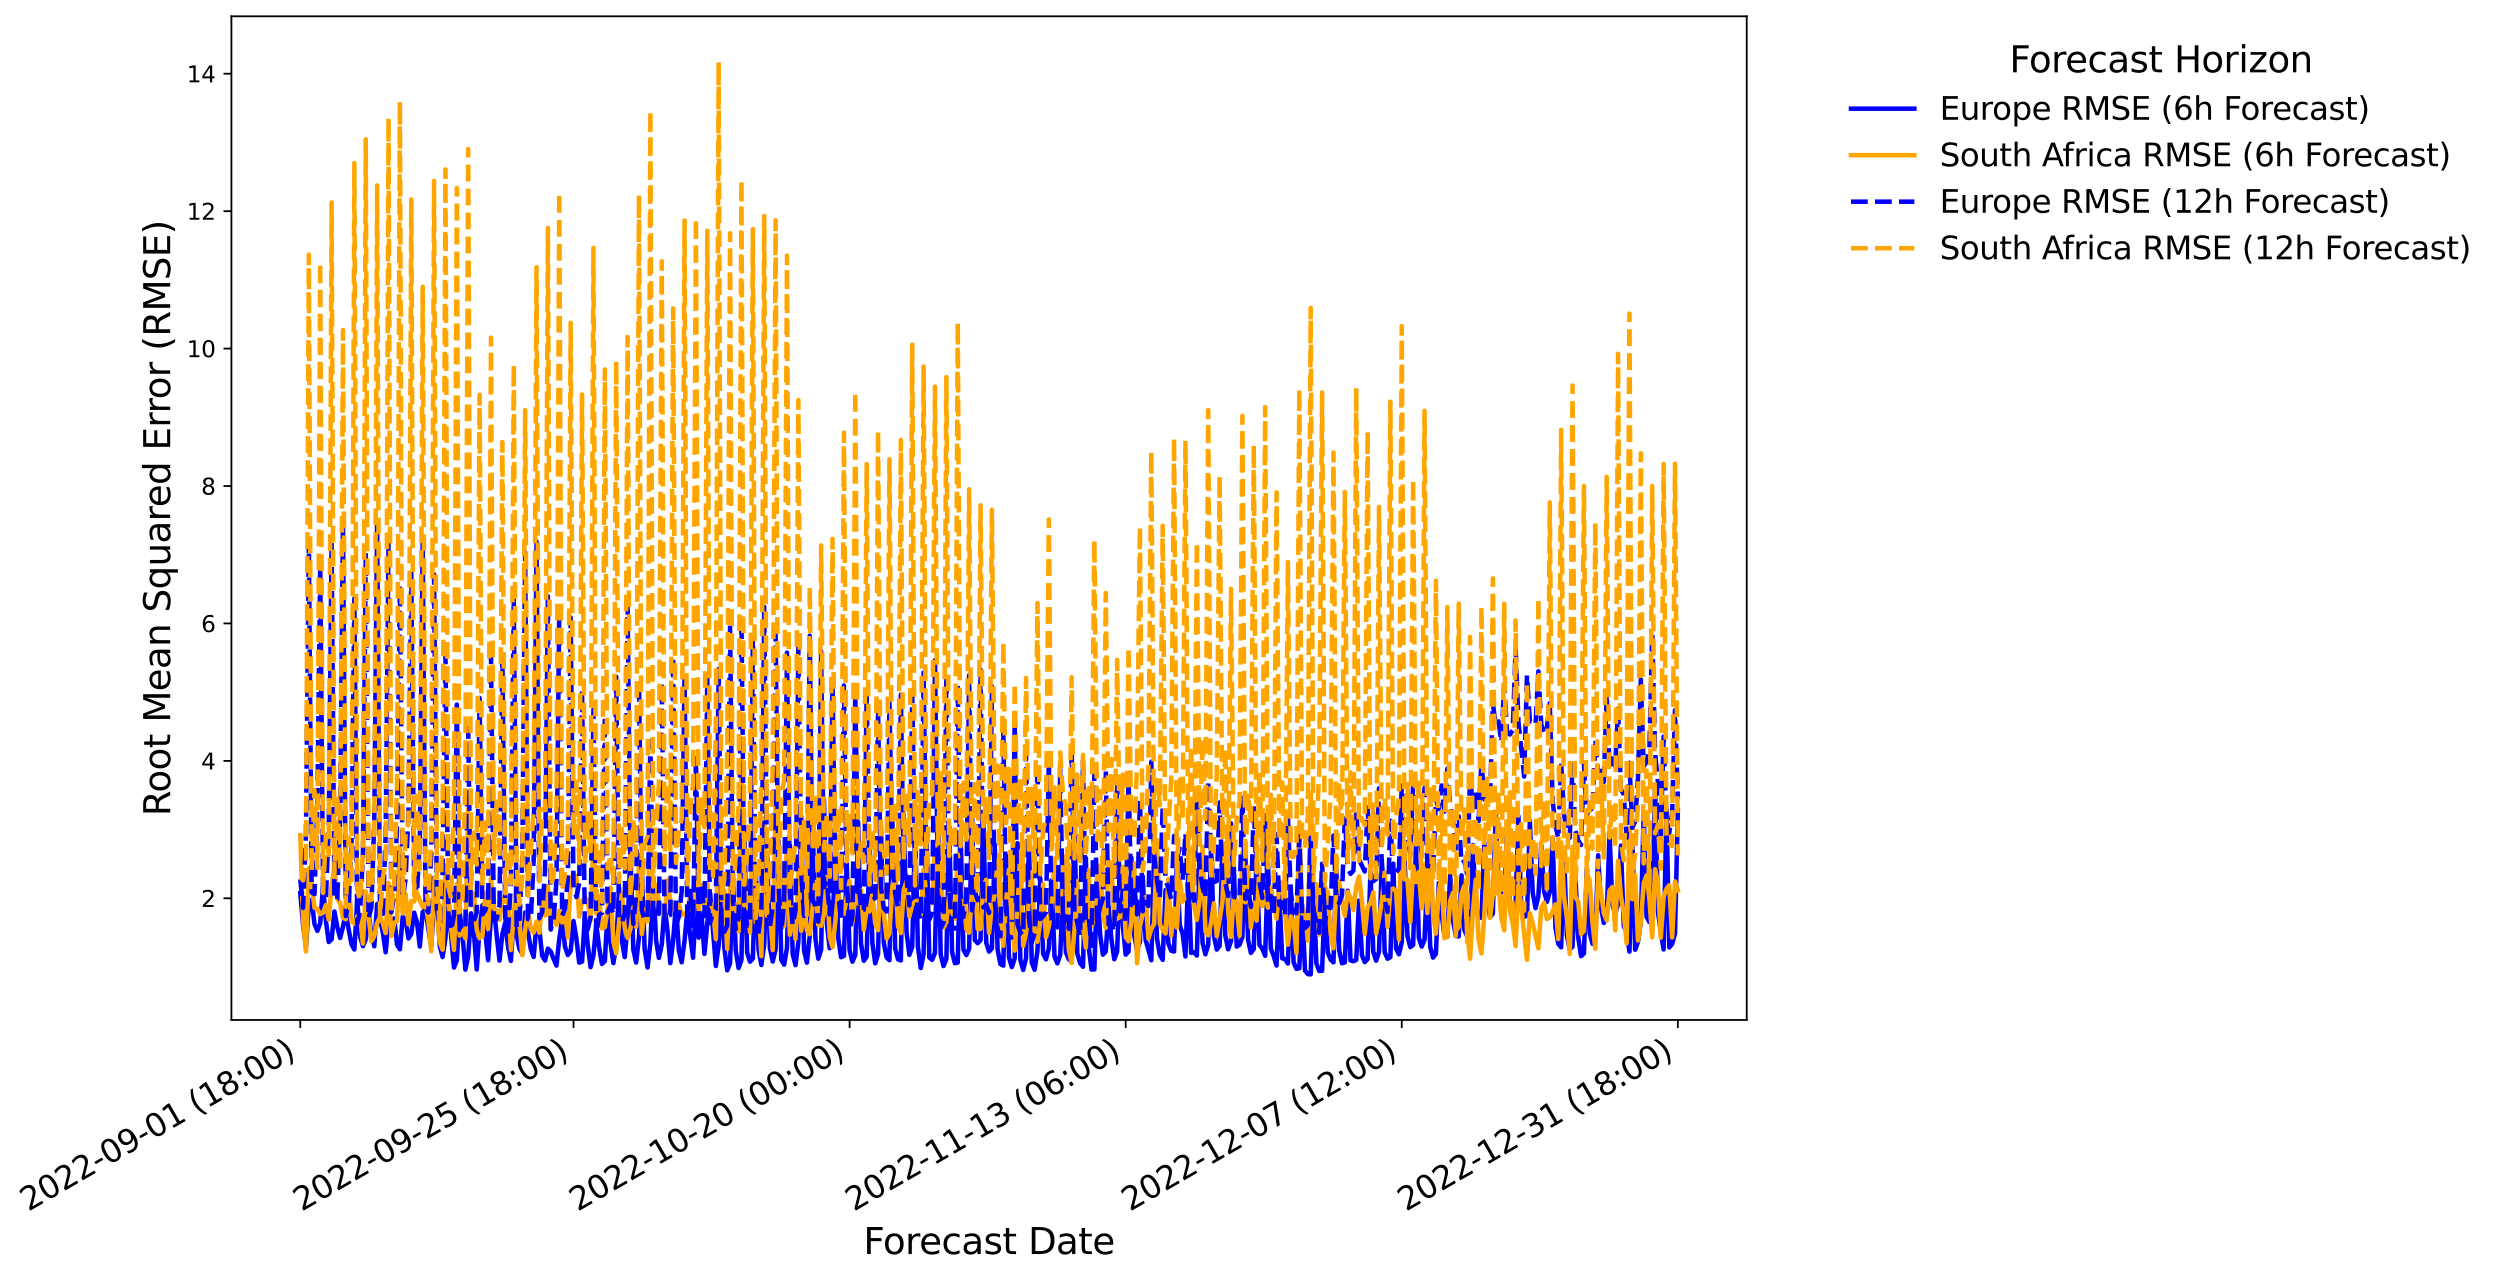 <?xml version="1.0" encoding="utf-8" standalone="no"?>
<!DOCTYPE svg PUBLIC "-//W3C//DTD SVG 1.1//EN"
  "http://www.w3.org/Graphics/SVG/1.1/DTD/svg11.dtd">
<svg xmlns:xlink="http://www.w3.org/1999/xlink" width="1104.717pt" height="564.68pt" viewBox="0 0 1104.717 564.68" xmlns="http://www.w3.org/2000/svg" version="1.1">
 <defs>
  <style type="text/css">*{stroke-linejoin: round; stroke-linecap: butt}</style>
 </defs>
 <g id="figure_1">
  <g id="patch_1">
   <path d="M 0 564.68 
L 1104.717 564.68 
L 1104.717 0 
L 0 0 
z
" style="fill: #ffffff"/>
  </g>
  <g id="axes_1">
   <g id="patch_2">
    <path d="M 102.255 450.72 
L 771.855 450.72 
L 771.855 7.2 
L 102.255 7.2 
z
" style="fill: #ffffff"/>
   </g>
   <g id="matplotlib.axis_1">
    <g id="xtick_1">
     <g id="line2d_1">
      <defs>
       <path id="me5bb8acb7d" d="M 0 0 
L 0 3.5 
" style="stroke: #000000; stroke-width: 0.8"/>
      </defs>
      <g>
       <use xlink:href="#me5bb8acb7d" x="132.691" y="450.72" style="stroke: #000000; stroke-width: 0.8"/>
      </g>
     </g>
     <g id="text_1">
      <!-- 2022-09-01 (18:00) -->
      <g transform="translate(12.519 535.474) rotate(-30) scale(0.14 -0.14)">
       <defs>
        <path id="DejaVuSans-32" d="M 1228 531 
L 3431 531 
L 3431 0 
L 469 0 
L 469 531 
Q 828 903 1448 1529 
Q 2069 2156 2228 2338 
Q 2531 2678 2651 2914 
Q 2772 3150 2772 3378 
Q 2772 3750 2511 3984 
Q 2250 4219 1831 4219 
Q 1534 4219 1204 4116 
Q 875 4013 500 3803 
L 500 4441 
Q 881 4594 1212 4672 
Q 1544 4750 1819 4750 
Q 2544 4750 2975 4387 
Q 3406 4025 3406 3419 
Q 3406 3131 3298 2873 
Q 3191 2616 2906 2266 
Q 2828 2175 2409 1742 
Q 1991 1309 1228 531 
z
" transform="scale(0.016)"/>
        <path id="DejaVuSans-30" d="M 2034 4250 
Q 1547 4250 1301 3770 
Q 1056 3291 1056 2328 
Q 1056 1369 1301 889 
Q 1547 409 2034 409 
Q 2525 409 2770 889 
Q 3016 1369 3016 2328 
Q 3016 3291 2770 3770 
Q 2525 4250 2034 4250 
z
M 2034 4750 
Q 2819 4750 3233 4129 
Q 3647 3509 3647 2328 
Q 3647 1150 3233 529 
Q 2819 -91 2034 -91 
Q 1250 -91 836 529 
Q 422 1150 422 2328 
Q 422 3509 836 4129 
Q 1250 4750 2034 4750 
z
" transform="scale(0.016)"/>
        <path id="DejaVuSans-2d" d="M 313 2009 
L 1997 2009 
L 1997 1497 
L 313 1497 
L 313 2009 
z
" transform="scale(0.016)"/>
        <path id="DejaVuSans-39" d="M 703 97 
L 703 672 
Q 941 559 1184 500 
Q 1428 441 1663 441 
Q 2288 441 2617 861 
Q 2947 1281 2994 2138 
Q 2813 1869 2534 1725 
Q 2256 1581 1919 1581 
Q 1219 1581 811 2004 
Q 403 2428 403 3163 
Q 403 3881 828 4315 
Q 1253 4750 1959 4750 
Q 2769 4750 3195 4129 
Q 3622 3509 3622 2328 
Q 3622 1225 3098 567 
Q 2575 -91 1691 -91 
Q 1453 -91 1209 -44 
Q 966 3 703 97 
z
M 1959 2075 
Q 2384 2075 2632 2365 
Q 2881 2656 2881 3163 
Q 2881 3666 2632 3958 
Q 2384 4250 1959 4250 
Q 1534 4250 1286 3958 
Q 1038 3666 1038 3163 
Q 1038 2656 1286 2365 
Q 1534 2075 1959 2075 
z
" transform="scale(0.016)"/>
        <path id="DejaVuSans-31" d="M 794 531 
L 1825 531 
L 1825 4091 
L 703 3866 
L 703 4441 
L 1819 4666 
L 2450 4666 
L 2450 531 
L 3481 531 
L 3481 0 
L 794 0 
L 794 531 
z
" transform="scale(0.016)"/>
        <path id="DejaVuSans-20" transform="scale(0.016)"/>
        <path id="DejaVuSans-28" d="M 1984 4856 
Q 1566 4138 1362 3434 
Q 1159 2731 1159 2009 
Q 1159 1288 1364 580 
Q 1569 -128 1984 -844 
L 1484 -844 
Q 1016 -109 783 600 
Q 550 1309 550 2009 
Q 550 2706 781 3412 
Q 1013 4119 1484 4856 
L 1984 4856 
z
" transform="scale(0.016)"/>
        <path id="DejaVuSans-38" d="M 2034 2216 
Q 1584 2216 1326 1975 
Q 1069 1734 1069 1313 
Q 1069 891 1326 650 
Q 1584 409 2034 409 
Q 2484 409 2743 651 
Q 3003 894 3003 1313 
Q 3003 1734 2745 1975 
Q 2488 2216 2034 2216 
z
M 1403 2484 
Q 997 2584 770 2862 
Q 544 3141 544 3541 
Q 544 4100 942 4425 
Q 1341 4750 2034 4750 
Q 2731 4750 3128 4425 
Q 3525 4100 3525 3541 
Q 3525 3141 3298 2862 
Q 3072 2584 2669 2484 
Q 3125 2378 3379 2068 
Q 3634 1759 3634 1313 
Q 3634 634 3220 271 
Q 2806 -91 2034 -91 
Q 1263 -91 848 271 
Q 434 634 434 1313 
Q 434 1759 690 2068 
Q 947 2378 1403 2484 
z
M 1172 3481 
Q 1172 3119 1398 2916 
Q 1625 2713 2034 2713 
Q 2441 2713 2670 2916 
Q 2900 3119 2900 3481 
Q 2900 3844 2670 4047 
Q 2441 4250 2034 4250 
Q 1625 4250 1398 4047 
Q 1172 3844 1172 3481 
z
" transform="scale(0.016)"/>
        <path id="DejaVuSans-3a" d="M 750 794 
L 1409 794 
L 1409 0 
L 750 0 
L 750 794 
z
M 750 3309 
L 1409 3309 
L 1409 2516 
L 750 2516 
L 750 3309 
z
" transform="scale(0.016)"/>
        <path id="DejaVuSans-29" d="M 513 4856 
L 1013 4856 
Q 1481 4119 1714 3412 
Q 1947 2706 1947 2009 
Q 1947 1309 1714 600 
Q 1481 -109 1013 -844 
L 513 -844 
Q 928 -128 1133 580 
Q 1338 1288 1338 2009 
Q 1338 2731 1133 3434 
Q 928 4138 513 4856 
z
" transform="scale(0.016)"/>
       </defs>
       <use xlink:href="#DejaVuSans-32"/>
       <use xlink:href="#DejaVuSans-30" transform="translate(63.623 0)"/>
       <use xlink:href="#DejaVuSans-32" transform="translate(127.246 0)"/>
       <use xlink:href="#DejaVuSans-32" transform="translate(190.869 0)"/>
       <use xlink:href="#DejaVuSans-2d" transform="translate(254.492 0)"/>
       <use xlink:href="#DejaVuSans-30" transform="translate(290.576 0)"/>
       <use xlink:href="#DejaVuSans-39" transform="translate(354.199 0)"/>
       <use xlink:href="#DejaVuSans-2d" transform="translate(417.822 0)"/>
       <use xlink:href="#DejaVuSans-30" transform="translate(453.906 0)"/>
       <use xlink:href="#DejaVuSans-31" transform="translate(517.529 0)"/>
       <use xlink:href="#DejaVuSans-20" transform="translate(581.152 0)"/>
       <use xlink:href="#DejaVuSans-28" transform="translate(612.939 0)"/>
       <use xlink:href="#DejaVuSans-31" transform="translate(651.953 0)"/>
       <use xlink:href="#DejaVuSans-38" transform="translate(715.576 0)"/>
       <use xlink:href="#DejaVuSans-3a" transform="translate(779.199 0)"/>
       <use xlink:href="#DejaVuSans-30" transform="translate(812.891 0)"/>
       <use xlink:href="#DejaVuSans-30" transform="translate(876.514 0)"/>
       <use xlink:href="#DejaVuSans-29" transform="translate(940.137 0)"/>
      </g>
     </g>
    </g>
    <g id="xtick_2">
     <g id="line2d_2">
      <g>
       <use xlink:href="#me5bb8acb7d" x="253.43" y="450.72" style="stroke: #000000; stroke-width: 0.8"/>
      </g>
     </g>
     <g id="text_2">
      <!-- 2022-09-25 (18:00) -->
      <g transform="translate(133.258 535.474) rotate(-30) scale(0.14 -0.14)">
       <defs>
        <path id="DejaVuSans-35" d="M 691 4666 
L 3169 4666 
L 3169 4134 
L 1269 4134 
L 1269 2991 
Q 1406 3038 1543 3061 
Q 1681 3084 1819 3084 
Q 2600 3084 3056 2656 
Q 3513 2228 3513 1497 
Q 3513 744 3044 326 
Q 2575 -91 1722 -91 
Q 1428 -91 1123 -41 
Q 819 9 494 109 
L 494 744 
Q 775 591 1075 516 
Q 1375 441 1709 441 
Q 2250 441 2565 725 
Q 2881 1009 2881 1497 
Q 2881 1984 2565 2268 
Q 2250 2553 1709 2553 
Q 1456 2553 1204 2497 
Q 953 2441 691 2322 
L 691 4666 
z
" transform="scale(0.016)"/>
       </defs>
       <use xlink:href="#DejaVuSans-32"/>
       <use xlink:href="#DejaVuSans-30" transform="translate(63.623 0)"/>
       <use xlink:href="#DejaVuSans-32" transform="translate(127.246 0)"/>
       <use xlink:href="#DejaVuSans-32" transform="translate(190.869 0)"/>
       <use xlink:href="#DejaVuSans-2d" transform="translate(254.492 0)"/>
       <use xlink:href="#DejaVuSans-30" transform="translate(290.576 0)"/>
       <use xlink:href="#DejaVuSans-39" transform="translate(354.199 0)"/>
       <use xlink:href="#DejaVuSans-2d" transform="translate(417.822 0)"/>
       <use xlink:href="#DejaVuSans-32" transform="translate(453.906 0)"/>
       <use xlink:href="#DejaVuSans-35" transform="translate(517.529 0)"/>
       <use xlink:href="#DejaVuSans-20" transform="translate(581.152 0)"/>
       <use xlink:href="#DejaVuSans-28" transform="translate(612.939 0)"/>
       <use xlink:href="#DejaVuSans-31" transform="translate(651.953 0)"/>
       <use xlink:href="#DejaVuSans-38" transform="translate(715.576 0)"/>
       <use xlink:href="#DejaVuSans-3a" transform="translate(779.199 0)"/>
       <use xlink:href="#DejaVuSans-30" transform="translate(812.891 0)"/>
       <use xlink:href="#DejaVuSans-30" transform="translate(876.514 0)"/>
       <use xlink:href="#DejaVuSans-29" transform="translate(940.137 0)"/>
      </g>
     </g>
    </g>
    <g id="xtick_3">
     <g id="line2d_3">
      <g>
       <use xlink:href="#me5bb8acb7d" x="375.427" y="450.72" style="stroke: #000000; stroke-width: 0.8"/>
      </g>
     </g>
     <g id="text_3">
      <!-- 2022-10-20 (00:00) -->
      <g transform="translate(255.255 535.474) rotate(-30) scale(0.14 -0.14)">
       <use xlink:href="#DejaVuSans-32"/>
       <use xlink:href="#DejaVuSans-30" transform="translate(63.623 0)"/>
       <use xlink:href="#DejaVuSans-32" transform="translate(127.246 0)"/>
       <use xlink:href="#DejaVuSans-32" transform="translate(190.869 0)"/>
       <use xlink:href="#DejaVuSans-2d" transform="translate(254.492 0)"/>
       <use xlink:href="#DejaVuSans-31" transform="translate(290.576 0)"/>
       <use xlink:href="#DejaVuSans-30" transform="translate(354.199 0)"/>
       <use xlink:href="#DejaVuSans-2d" transform="translate(417.822 0)"/>
       <use xlink:href="#DejaVuSans-32" transform="translate(453.906 0)"/>
       <use xlink:href="#DejaVuSans-30" transform="translate(517.529 0)"/>
       <use xlink:href="#DejaVuSans-20" transform="translate(581.152 0)"/>
       <use xlink:href="#DejaVuSans-28" transform="translate(612.939 0)"/>
       <use xlink:href="#DejaVuSans-30" transform="translate(651.953 0)"/>
       <use xlink:href="#DejaVuSans-30" transform="translate(715.576 0)"/>
       <use xlink:href="#DejaVuSans-3a" transform="translate(779.199 0)"/>
       <use xlink:href="#DejaVuSans-30" transform="translate(812.891 0)"/>
       <use xlink:href="#DejaVuSans-30" transform="translate(876.514 0)"/>
       <use xlink:href="#DejaVuSans-29" transform="translate(940.137 0)"/>
      </g>
     </g>
    </g>
    <g id="xtick_4">
     <g id="line2d_4">
      <g>
       <use xlink:href="#me5bb8acb7d" x="497.424" y="450.72" style="stroke: #000000; stroke-width: 0.8"/>
      </g>
     </g>
     <g id="text_4">
      <!-- 2022-11-13 (06:00) -->
      <g transform="translate(377.252 535.474) rotate(-30) scale(0.14 -0.14)">
       <defs>
        <path id="DejaVuSans-33" d="M 2597 2516 
Q 3050 2419 3304 2112 
Q 3559 1806 3559 1356 
Q 3559 666 3084 287 
Q 2609 -91 1734 -91 
Q 1441 -91 1130 -33 
Q 819 25 488 141 
L 488 750 
Q 750 597 1062 519 
Q 1375 441 1716 441 
Q 2309 441 2620 675 
Q 2931 909 2931 1356 
Q 2931 1769 2642 2001 
Q 2353 2234 1838 2234 
L 1294 2234 
L 1294 2753 
L 1863 2753 
Q 2328 2753 2575 2939 
Q 2822 3125 2822 3475 
Q 2822 3834 2567 4026 
Q 2313 4219 1838 4219 
Q 1578 4219 1281 4162 
Q 984 4106 628 3988 
L 628 4550 
Q 988 4650 1302 4700 
Q 1616 4750 1894 4750 
Q 2613 4750 3031 4423 
Q 3450 4097 3450 3541 
Q 3450 3153 3228 2886 
Q 3006 2619 2597 2516 
z
" transform="scale(0.016)"/>
        <path id="DejaVuSans-36" d="M 2113 2584 
Q 1688 2584 1439 2293 
Q 1191 2003 1191 1497 
Q 1191 994 1439 701 
Q 1688 409 2113 409 
Q 2538 409 2786 701 
Q 3034 994 3034 1497 
Q 3034 2003 2786 2293 
Q 2538 2584 2113 2584 
z
M 3366 4563 
L 3366 3988 
Q 3128 4100 2886 4159 
Q 2644 4219 2406 4219 
Q 1781 4219 1451 3797 
Q 1122 3375 1075 2522 
Q 1259 2794 1537 2939 
Q 1816 3084 2150 3084 
Q 2853 3084 3261 2657 
Q 3669 2231 3669 1497 
Q 3669 778 3244 343 
Q 2819 -91 2113 -91 
Q 1303 -91 875 529 
Q 447 1150 447 2328 
Q 447 3434 972 4092 
Q 1497 4750 2381 4750 
Q 2619 4750 2861 4703 
Q 3103 4656 3366 4563 
z
" transform="scale(0.016)"/>
       </defs>
       <use xlink:href="#DejaVuSans-32"/>
       <use xlink:href="#DejaVuSans-30" transform="translate(63.623 0)"/>
       <use xlink:href="#DejaVuSans-32" transform="translate(127.246 0)"/>
       <use xlink:href="#DejaVuSans-32" transform="translate(190.869 0)"/>
       <use xlink:href="#DejaVuSans-2d" transform="translate(254.492 0)"/>
       <use xlink:href="#DejaVuSans-31" transform="translate(290.576 0)"/>
       <use xlink:href="#DejaVuSans-31" transform="translate(354.199 0)"/>
       <use xlink:href="#DejaVuSans-2d" transform="translate(417.822 0)"/>
       <use xlink:href="#DejaVuSans-31" transform="translate(453.906 0)"/>
       <use xlink:href="#DejaVuSans-33" transform="translate(517.529 0)"/>
       <use xlink:href="#DejaVuSans-20" transform="translate(581.152 0)"/>
       <use xlink:href="#DejaVuSans-28" transform="translate(612.939 0)"/>
       <use xlink:href="#DejaVuSans-30" transform="translate(651.953 0)"/>
       <use xlink:href="#DejaVuSans-36" transform="translate(715.576 0)"/>
       <use xlink:href="#DejaVuSans-3a" transform="translate(779.199 0)"/>
       <use xlink:href="#DejaVuSans-30" transform="translate(812.891 0)"/>
       <use xlink:href="#DejaVuSans-30" transform="translate(876.514 0)"/>
       <use xlink:href="#DejaVuSans-29" transform="translate(940.137 0)"/>
      </g>
     </g>
    </g>
    <g id="xtick_5">
     <g id="line2d_5">
      <g>
       <use xlink:href="#me5bb8acb7d" x="619.421" y="450.72" style="stroke: #000000; stroke-width: 0.8"/>
      </g>
     </g>
     <g id="text_5">
      <!-- 2022-12-07 (12:00) -->
      <g transform="translate(499.249 535.474) rotate(-30) scale(0.14 -0.14)">
       <defs>
        <path id="DejaVuSans-37" d="M 525 4666 
L 3525 4666 
L 3525 4397 
L 1831 0 
L 1172 0 
L 2766 4134 
L 525 4134 
L 525 4666 
z
" transform="scale(0.016)"/>
       </defs>
       <use xlink:href="#DejaVuSans-32"/>
       <use xlink:href="#DejaVuSans-30" transform="translate(63.623 0)"/>
       <use xlink:href="#DejaVuSans-32" transform="translate(127.246 0)"/>
       <use xlink:href="#DejaVuSans-32" transform="translate(190.869 0)"/>
       <use xlink:href="#DejaVuSans-2d" transform="translate(254.492 0)"/>
       <use xlink:href="#DejaVuSans-31" transform="translate(290.576 0)"/>
       <use xlink:href="#DejaVuSans-32" transform="translate(354.199 0)"/>
       <use xlink:href="#DejaVuSans-2d" transform="translate(417.822 0)"/>
       <use xlink:href="#DejaVuSans-30" transform="translate(453.906 0)"/>
       <use xlink:href="#DejaVuSans-37" transform="translate(517.529 0)"/>
       <use xlink:href="#DejaVuSans-20" transform="translate(581.152 0)"/>
       <use xlink:href="#DejaVuSans-28" transform="translate(612.939 0)"/>
       <use xlink:href="#DejaVuSans-31" transform="translate(651.953 0)"/>
       <use xlink:href="#DejaVuSans-32" transform="translate(715.576 0)"/>
       <use xlink:href="#DejaVuSans-3a" transform="translate(779.199 0)"/>
       <use xlink:href="#DejaVuSans-30" transform="translate(812.891 0)"/>
       <use xlink:href="#DejaVuSans-30" transform="translate(876.514 0)"/>
       <use xlink:href="#DejaVuSans-29" transform="translate(940.137 0)"/>
      </g>
     </g>
    </g>
    <g id="xtick_6">
     <g id="line2d_6">
      <g>
       <use xlink:href="#me5bb8acb7d" x="741.418" y="450.72" style="stroke: #000000; stroke-width: 0.8"/>
      </g>
     </g>
     <g id="text_6">
      <!-- 2022-12-31 (18:00) -->
      <g transform="translate(621.246 535.474) rotate(-30) scale(0.14 -0.14)">
       <use xlink:href="#DejaVuSans-32"/>
       <use xlink:href="#DejaVuSans-30" transform="translate(63.623 0)"/>
       <use xlink:href="#DejaVuSans-32" transform="translate(127.246 0)"/>
       <use xlink:href="#DejaVuSans-32" transform="translate(190.869 0)"/>
       <use xlink:href="#DejaVuSans-2d" transform="translate(254.492 0)"/>
       <use xlink:href="#DejaVuSans-31" transform="translate(290.576 0)"/>
       <use xlink:href="#DejaVuSans-32" transform="translate(354.199 0)"/>
       <use xlink:href="#DejaVuSans-2d" transform="translate(417.822 0)"/>
       <use xlink:href="#DejaVuSans-33" transform="translate(453.906 0)"/>
       <use xlink:href="#DejaVuSans-31" transform="translate(517.529 0)"/>
       <use xlink:href="#DejaVuSans-20" transform="translate(581.152 0)"/>
       <use xlink:href="#DejaVuSans-28" transform="translate(612.939 0)"/>
       <use xlink:href="#DejaVuSans-31" transform="translate(651.953 0)"/>
       <use xlink:href="#DejaVuSans-38" transform="translate(715.576 0)"/>
       <use xlink:href="#DejaVuSans-3a" transform="translate(779.199 0)"/>
       <use xlink:href="#DejaVuSans-30" transform="translate(812.891 0)"/>
       <use xlink:href="#DejaVuSans-30" transform="translate(876.514 0)"/>
       <use xlink:href="#DejaVuSans-29" transform="translate(940.137 0)"/>
      </g>
     </g>
    </g>
    <g id="text_7">
     <!-- Forecast Date -->
     <g transform="translate(381.548 554.153) scale(0.16 -0.16)">
      <defs>
       <path id="DejaVuSans-46" d="M 628 4666 
L 3309 4666 
L 3309 4134 
L 1259 4134 
L 1259 2759 
L 3109 2759 
L 3109 2228 
L 1259 2228 
L 1259 0 
L 628 0 
L 628 4666 
z
" transform="scale(0.016)"/>
       <path id="DejaVuSans-6f" d="M 1959 3097 
Q 1497 3097 1228 2736 
Q 959 2375 959 1747 
Q 959 1119 1226 758 
Q 1494 397 1959 397 
Q 2419 397 2687 759 
Q 2956 1122 2956 1747 
Q 2956 2369 2687 2733 
Q 2419 3097 1959 3097 
z
M 1959 3584 
Q 2709 3584 3137 3096 
Q 3566 2609 3566 1747 
Q 3566 888 3137 398 
Q 2709 -91 1959 -91 
Q 1206 -91 779 398 
Q 353 888 353 1747 
Q 353 2609 779 3096 
Q 1206 3584 1959 3584 
z
" transform="scale(0.016)"/>
       <path id="DejaVuSans-72" d="M 2631 2963 
Q 2534 3019 2420 3045 
Q 2306 3072 2169 3072 
Q 1681 3072 1420 2755 
Q 1159 2438 1159 1844 
L 1159 0 
L 581 0 
L 581 3500 
L 1159 3500 
L 1159 2956 
Q 1341 3275 1631 3429 
Q 1922 3584 2338 3584 
Q 2397 3584 2469 3576 
Q 2541 3569 2628 3553 
L 2631 2963 
z
" transform="scale(0.016)"/>
       <path id="DejaVuSans-65" d="M 3597 1894 
L 3597 1613 
L 953 1613 
Q 991 1019 1311 708 
Q 1631 397 2203 397 
Q 2534 397 2845 478 
Q 3156 559 3463 722 
L 3463 178 
Q 3153 47 2828 -22 
Q 2503 -91 2169 -91 
Q 1331 -91 842 396 
Q 353 884 353 1716 
Q 353 2575 817 3079 
Q 1281 3584 2069 3584 
Q 2775 3584 3186 3129 
Q 3597 2675 3597 1894 
z
M 3022 2063 
Q 3016 2534 2758 2815 
Q 2500 3097 2075 3097 
Q 1594 3097 1305 2825 
Q 1016 2553 972 2059 
L 3022 2063 
z
" transform="scale(0.016)"/>
       <path id="DejaVuSans-63" d="M 3122 3366 
L 3122 2828 
Q 2878 2963 2633 3030 
Q 2388 3097 2138 3097 
Q 1578 3097 1268 2742 
Q 959 2388 959 1747 
Q 959 1106 1268 751 
Q 1578 397 2138 397 
Q 2388 397 2633 464 
Q 2878 531 3122 666 
L 3122 134 
Q 2881 22 2623 -34 
Q 2366 -91 2075 -91 
Q 1284 -91 818 406 
Q 353 903 353 1747 
Q 353 2603 823 3093 
Q 1294 3584 2113 3584 
Q 2378 3584 2631 3529 
Q 2884 3475 3122 3366 
z
" transform="scale(0.016)"/>
       <path id="DejaVuSans-61" d="M 2194 1759 
Q 1497 1759 1228 1600 
Q 959 1441 959 1056 
Q 959 750 1161 570 
Q 1363 391 1709 391 
Q 2188 391 2477 730 
Q 2766 1069 2766 1631 
L 2766 1759 
L 2194 1759 
z
M 3341 1997 
L 3341 0 
L 2766 0 
L 2766 531 
Q 2569 213 2275 61 
Q 1981 -91 1556 -91 
Q 1019 -91 701 211 
Q 384 513 384 1019 
Q 384 1609 779 1909 
Q 1175 2209 1959 2209 
L 2766 2209 
L 2766 2266 
Q 2766 2663 2505 2880 
Q 2244 3097 1772 3097 
Q 1472 3097 1187 3025 
Q 903 2953 641 2809 
L 641 3341 
Q 956 3463 1253 3523 
Q 1550 3584 1831 3584 
Q 2591 3584 2966 3190 
Q 3341 2797 3341 1997 
z
" transform="scale(0.016)"/>
       <path id="DejaVuSans-73" d="M 2834 3397 
L 2834 2853 
Q 2591 2978 2328 3040 
Q 2066 3103 1784 3103 
Q 1356 3103 1142 2972 
Q 928 2841 928 2578 
Q 928 2378 1081 2264 
Q 1234 2150 1697 2047 
L 1894 2003 
Q 2506 1872 2764 1633 
Q 3022 1394 3022 966 
Q 3022 478 2636 193 
Q 2250 -91 1575 -91 
Q 1294 -91 989 -36 
Q 684 19 347 128 
L 347 722 
Q 666 556 975 473 
Q 1284 391 1588 391 
Q 1994 391 2212 530 
Q 2431 669 2431 922 
Q 2431 1156 2273 1281 
Q 2116 1406 1581 1522 
L 1381 1569 
Q 847 1681 609 1914 
Q 372 2147 372 2553 
Q 372 3047 722 3315 
Q 1072 3584 1716 3584 
Q 2034 3584 2315 3537 
Q 2597 3491 2834 3397 
z
" transform="scale(0.016)"/>
       <path id="DejaVuSans-74" d="M 1172 4494 
L 1172 3500 
L 2356 3500 
L 2356 3053 
L 1172 3053 
L 1172 1153 
Q 1172 725 1289 603 
Q 1406 481 1766 481 
L 2356 481 
L 2356 0 
L 1766 0 
Q 1100 0 847 248 
Q 594 497 594 1153 
L 594 3053 
L 172 3053 
L 172 3500 
L 594 3500 
L 594 4494 
L 1172 4494 
z
" transform="scale(0.016)"/>
       <path id="DejaVuSans-44" d="M 1259 4147 
L 1259 519 
L 2022 519 
Q 2988 519 3436 956 
Q 3884 1394 3884 2338 
Q 3884 3275 3436 3711 
Q 2988 4147 2022 4147 
L 1259 4147 
z
M 628 4666 
L 1925 4666 
Q 3281 4666 3915 4102 
Q 4550 3538 4550 2338 
Q 4550 1131 3912 565 
Q 3275 0 1925 0 
L 628 0 
L 628 4666 
z
" transform="scale(0.016)"/>
      </defs>
      <use xlink:href="#DejaVuSans-46"/>
      <use xlink:href="#DejaVuSans-6f" transform="translate(53.895 0)"/>
      <use xlink:href="#DejaVuSans-72" transform="translate(115.076 0)"/>
      <use xlink:href="#DejaVuSans-65" transform="translate(153.939 0)"/>
      <use xlink:href="#DejaVuSans-63" transform="translate(215.463 0)"/>
      <use xlink:href="#DejaVuSans-61" transform="translate(270.443 0)"/>
      <use xlink:href="#DejaVuSans-73" transform="translate(331.723 0)"/>
      <use xlink:href="#DejaVuSans-74" transform="translate(383.822 0)"/>
      <use xlink:href="#DejaVuSans-20" transform="translate(423.031 0)"/>
      <use xlink:href="#DejaVuSans-44" transform="translate(454.818 0)"/>
      <use xlink:href="#DejaVuSans-61" transform="translate(531.82 0)"/>
      <use xlink:href="#DejaVuSans-74" transform="translate(593.1 0)"/>
      <use xlink:href="#DejaVuSans-65" transform="translate(632.309 0)"/>
     </g>
    </g>
   </g>
   <g id="matplotlib.axis_2">
    <g id="ytick_1">
     <g id="line2d_7">
      <defs>
       <path id="m720674999d" d="M 0 0 
L -3.5 0 
" style="stroke: #000000; stroke-width: 0.8"/>
      </defs>
      <g>
       <use xlink:href="#m720674999d" x="102.255" y="396.952" style="stroke: #000000; stroke-width: 0.8"/>
      </g>
     </g>
     <g id="text_8">
      <!-- 2 -->
      <g transform="translate(88.892 400.751) scale(0.1 -0.1)">
       <use xlink:href="#DejaVuSans-32"/>
      </g>
     </g>
    </g>
    <g id="ytick_2">
     <g id="line2d_8">
      <g>
       <use xlink:href="#m720674999d" x="102.255" y="336.222" style="stroke: #000000; stroke-width: 0.8"/>
      </g>
     </g>
     <g id="text_9">
      <!-- 4 -->
      <g transform="translate(88.892 340.021) scale(0.1 -0.1)">
       <defs>
        <path id="DejaVuSans-34" d="M 2419 4116 
L 825 1625 
L 2419 1625 
L 2419 4116 
z
M 2253 4666 
L 3047 4666 
L 3047 1625 
L 3713 1625 
L 3713 1100 
L 3047 1100 
L 3047 0 
L 2419 0 
L 2419 1100 
L 313 1100 
L 313 1709 
L 2253 4666 
z
" transform="scale(0.016)"/>
       </defs>
       <use xlink:href="#DejaVuSans-34"/>
      </g>
     </g>
    </g>
    <g id="ytick_3">
     <g id="line2d_9">
      <g>
       <use xlink:href="#m720674999d" x="102.255" y="275.492" style="stroke: #000000; stroke-width: 0.8"/>
      </g>
     </g>
     <g id="text_10">
      <!-- 6 -->
      <g transform="translate(88.892 279.291) scale(0.1 -0.1)">
       <use xlink:href="#DejaVuSans-36"/>
      </g>
     </g>
    </g>
    <g id="ytick_4">
     <g id="line2d_10">
      <g>
       <use xlink:href="#m720674999d" x="102.255" y="214.762" style="stroke: #000000; stroke-width: 0.8"/>
      </g>
     </g>
     <g id="text_11">
      <!-- 8 -->
      <g transform="translate(88.892 218.561) scale(0.1 -0.1)">
       <use xlink:href="#DejaVuSans-38"/>
      </g>
     </g>
    </g>
    <g id="ytick_5">
     <g id="line2d_11">
      <g>
       <use xlink:href="#m720674999d" x="102.255" y="154.032" style="stroke: #000000; stroke-width: 0.8"/>
      </g>
     </g>
     <g id="text_12">
      <!-- 10 -->
      <g transform="translate(82.53 157.831) scale(0.1 -0.1)">
       <use xlink:href="#DejaVuSans-31"/>
       <use xlink:href="#DejaVuSans-30" transform="translate(63.623 0)"/>
      </g>
     </g>
    </g>
    <g id="ytick_6">
     <g id="line2d_12">
      <g>
       <use xlink:href="#m720674999d" x="102.255" y="93.302" style="stroke: #000000; stroke-width: 0.8"/>
      </g>
     </g>
     <g id="text_13">
      <!-- 12 -->
      <g transform="translate(82.53 97.101) scale(0.1 -0.1)">
       <use xlink:href="#DejaVuSans-31"/>
       <use xlink:href="#DejaVuSans-32" transform="translate(63.623 0)"/>
      </g>
     </g>
    </g>
    <g id="ytick_7">
     <g id="line2d_13">
      <g>
       <use xlink:href="#m720674999d" x="102.255" y="32.572" style="stroke: #000000; stroke-width: 0.8"/>
      </g>
     </g>
     <g id="text_14">
      <!-- 14 -->
      <g transform="translate(82.53 36.371) scale(0.1 -0.1)">
       <use xlink:href="#DejaVuSans-31"/>
       <use xlink:href="#DejaVuSans-34" transform="translate(63.623 0)"/>
      </g>
     </g>
    </g>
    <g id="text_15">
     <!-- Root Mean Squared Error (RMSE) -->
     <g transform="translate(75.202 360.626) rotate(-90) scale(0.16 -0.16)">
      <defs>
       <path id="DejaVuSans-52" d="M 2841 2188 
Q 3044 2119 3236 1894 
Q 3428 1669 3622 1275 
L 4263 0 
L 3584 0 
L 2988 1197 
Q 2756 1666 2539 1819 
Q 2322 1972 1947 1972 
L 1259 1972 
L 1259 0 
L 628 0 
L 628 4666 
L 2053 4666 
Q 2853 4666 3247 4331 
Q 3641 3997 3641 3322 
Q 3641 2881 3436 2590 
Q 3231 2300 2841 2188 
z
M 1259 4147 
L 1259 2491 
L 2053 2491 
Q 2509 2491 2742 2702 
Q 2975 2913 2975 3322 
Q 2975 3731 2742 3939 
Q 2509 4147 2053 4147 
L 1259 4147 
z
" transform="scale(0.016)"/>
       <path id="DejaVuSans-4d" d="M 628 4666 
L 1569 4666 
L 2759 1491 
L 3956 4666 
L 4897 4666 
L 4897 0 
L 4281 0 
L 4281 4097 
L 3078 897 
L 2444 897 
L 1241 4097 
L 1241 0 
L 628 0 
L 628 4666 
z
" transform="scale(0.016)"/>
       <path id="DejaVuSans-6e" d="M 3513 2113 
L 3513 0 
L 2938 0 
L 2938 2094 
Q 2938 2591 2744 2837 
Q 2550 3084 2163 3084 
Q 1697 3084 1428 2787 
Q 1159 2491 1159 1978 
L 1159 0 
L 581 0 
L 581 3500 
L 1159 3500 
L 1159 2956 
Q 1366 3272 1645 3428 
Q 1925 3584 2291 3584 
Q 2894 3584 3203 3211 
Q 3513 2838 3513 2113 
z
" transform="scale(0.016)"/>
       <path id="DejaVuSans-53" d="M 3425 4513 
L 3425 3897 
Q 3066 4069 2747 4153 
Q 2428 4238 2131 4238 
Q 1616 4238 1336 4038 
Q 1056 3838 1056 3469 
Q 1056 3159 1242 3001 
Q 1428 2844 1947 2747 
L 2328 2669 
Q 3034 2534 3370 2195 
Q 3706 1856 3706 1288 
Q 3706 609 3251 259 
Q 2797 -91 1919 -91 
Q 1588 -91 1214 -16 
Q 841 59 441 206 
L 441 856 
Q 825 641 1194 531 
Q 1563 422 1919 422 
Q 2459 422 2753 634 
Q 3047 847 3047 1241 
Q 3047 1584 2836 1778 
Q 2625 1972 2144 2069 
L 1759 2144 
Q 1053 2284 737 2584 
Q 422 2884 422 3419 
Q 422 4038 858 4394 
Q 1294 4750 2059 4750 
Q 2388 4750 2728 4690 
Q 3069 4631 3425 4513 
z
" transform="scale(0.016)"/>
       <path id="DejaVuSans-71" d="M 947 1747 
Q 947 1113 1208 752 
Q 1469 391 1925 391 
Q 2381 391 2643 752 
Q 2906 1113 2906 1747 
Q 2906 2381 2643 2742 
Q 2381 3103 1925 3103 
Q 1469 3103 1208 2742 
Q 947 2381 947 1747 
z
M 2906 525 
Q 2725 213 2448 61 
Q 2172 -91 1784 -91 
Q 1150 -91 751 415 
Q 353 922 353 1747 
Q 353 2572 751 3078 
Q 1150 3584 1784 3584 
Q 2172 3584 2448 3432 
Q 2725 3281 2906 2969 
L 2906 3500 
L 3481 3500 
L 3481 -1331 
L 2906 -1331 
L 2906 525 
z
" transform="scale(0.016)"/>
       <path id="DejaVuSans-75" d="M 544 1381 
L 544 3500 
L 1119 3500 
L 1119 1403 
Q 1119 906 1312 657 
Q 1506 409 1894 409 
Q 2359 409 2629 706 
Q 2900 1003 2900 1516 
L 2900 3500 
L 3475 3500 
L 3475 0 
L 2900 0 
L 2900 538 
Q 2691 219 2414 64 
Q 2138 -91 1772 -91 
Q 1169 -91 856 284 
Q 544 659 544 1381 
z
M 1991 3584 
L 1991 3584 
z
" transform="scale(0.016)"/>
       <path id="DejaVuSans-64" d="M 2906 2969 
L 2906 4863 
L 3481 4863 
L 3481 0 
L 2906 0 
L 2906 525 
Q 2725 213 2448 61 
Q 2172 -91 1784 -91 
Q 1150 -91 751 415 
Q 353 922 353 1747 
Q 353 2572 751 3078 
Q 1150 3584 1784 3584 
Q 2172 3584 2448 3432 
Q 2725 3281 2906 2969 
z
M 947 1747 
Q 947 1113 1208 752 
Q 1469 391 1925 391 
Q 2381 391 2643 752 
Q 2906 1113 2906 1747 
Q 2906 2381 2643 2742 
Q 2381 3103 1925 3103 
Q 1469 3103 1208 2742 
Q 947 2381 947 1747 
z
" transform="scale(0.016)"/>
       <path id="DejaVuSans-45" d="M 628 4666 
L 3578 4666 
L 3578 4134 
L 1259 4134 
L 1259 2753 
L 3481 2753 
L 3481 2222 
L 1259 2222 
L 1259 531 
L 3634 531 
L 3634 0 
L 628 0 
L 628 4666 
z
" transform="scale(0.016)"/>
      </defs>
      <use xlink:href="#DejaVuSans-52"/>
      <use xlink:href="#DejaVuSans-6f" transform="translate(64.982 0)"/>
      <use xlink:href="#DejaVuSans-6f" transform="translate(126.164 0)"/>
      <use xlink:href="#DejaVuSans-74" transform="translate(187.346 0)"/>
      <use xlink:href="#DejaVuSans-20" transform="translate(226.555 0)"/>
      <use xlink:href="#DejaVuSans-4d" transform="translate(258.342 0)"/>
      <use xlink:href="#DejaVuSans-65" transform="translate(344.621 0)"/>
      <use xlink:href="#DejaVuSans-61" transform="translate(406.145 0)"/>
      <use xlink:href="#DejaVuSans-6e" transform="translate(467.424 0)"/>
      <use xlink:href="#DejaVuSans-20" transform="translate(530.803 0)"/>
      <use xlink:href="#DejaVuSans-53" transform="translate(562.59 0)"/>
      <use xlink:href="#DejaVuSans-71" transform="translate(626.066 0)"/>
      <use xlink:href="#DejaVuSans-75" transform="translate(689.543 0)"/>
      <use xlink:href="#DejaVuSans-61" transform="translate(752.922 0)"/>
      <use xlink:href="#DejaVuSans-72" transform="translate(814.201 0)"/>
      <use xlink:href="#DejaVuSans-65" transform="translate(853.064 0)"/>
      <use xlink:href="#DejaVuSans-64" transform="translate(914.588 0)"/>
      <use xlink:href="#DejaVuSans-20" transform="translate(978.064 0)"/>
      <use xlink:href="#DejaVuSans-45" transform="translate(1009.852 0)"/>
      <use xlink:href="#DejaVuSans-72" transform="translate(1073.035 0)"/>
      <use xlink:href="#DejaVuSans-72" transform="translate(1112.398 0)"/>
      <use xlink:href="#DejaVuSans-6f" transform="translate(1151.262 0)"/>
      <use xlink:href="#DejaVuSans-72" transform="translate(1212.443 0)"/>
      <use xlink:href="#DejaVuSans-20" transform="translate(1253.557 0)"/>
      <use xlink:href="#DejaVuSans-28" transform="translate(1285.344 0)"/>
      <use xlink:href="#DejaVuSans-52" transform="translate(1324.357 0)"/>
      <use xlink:href="#DejaVuSans-4d" transform="translate(1393.84 0)"/>
      <use xlink:href="#DejaVuSans-53" transform="translate(1480.119 0)"/>
      <use xlink:href="#DejaVuSans-45" transform="translate(1543.596 0)"/>
      <use xlink:href="#DejaVuSans-29" transform="translate(1606.779 0)"/>
     </g>
    </g>
   </g>
   <g id="line2d_14">
    <path d="M 132.691 394.717 
L 133.949 409.122 
L 135.206 418.194 
L 136.464 399.882 
L 137.722 397.641 
L 138.98 408.382 
L 140.237 411.343 
L 141.495 408.041 
L 142.753 391.506 
L 144.01 407.027 
L 145.268 416.243 
L 146.526 415.08 
L 147.783 402.778 
L 149.041 409.617 
L 150.299 414.456 
L 151.557 409.566 
L 152.814 402.943 
L 154.072 410.701 
L 155.33 417.269 
L 156.587 419.572 
L 157.845 398.23 
L 159.103 413.854 
L 160.36 418.09 
L 161.618 415.109 
L 162.876 403.323 
L 164.134 412.766 
L 165.391 418.134 
L 166.649 399.435 
L 167.907 406.158 
L 169.164 412.044 
L 170.422 420.79 
L 171.68 407.295 
L 172.938 406.829 
L 174.195 405.847 
L 175.453 417.517 
L 176.711 419.472 
L 177.968 404.981 
L 179.226 406.415 
L 180.484 414.68 
L 181.741 412.651 
L 182.999 403.286 
L 184.257 407.54 
L 185.515 418.258 
L 186.772 403.094 
L 188.03 401.817 
L 189.288 410.501 
L 190.545 417.945 
L 191.803 399.736 
L 193.061 395.719 
L 194.318 417.955 
L 195.576 422.892 
L 196.834 414.553 
L 198.092 396.939 
L 199.349 413.615 
L 200.607 427.558 
L 201.865 424.383 
L 203.122 403.214 
L 204.38 413.112 
L 205.638 428.438 
L 206.895 422.612 
L 208.153 403.614 
L 209.411 412.383 
L 210.669 428.396 
L 211.926 410.389 
L 213.184 399.997 
L 215.699 424.282 
L 216.957 404.794 
L 218.215 400.287 
L 219.472 413.36 
L 220.73 424.467 
L 221.988 412.778 
L 223.246 407.803 
L 224.503 418.302 
L 225.761 424.613 
L 227.019 405.132 
L 228.276 412.977 
L 229.534 419.411 
L 230.792 421.352 
L 232.049 403.257 
L 233.307 411.886 
L 234.565 419.4 
L 235.823 422.853 
L 237.08 408.587 
L 238.338 410.985 
L 239.596 422.34 
L 240.853 424.425 
L 242.111 419.223 
L 243.369 420.452 
L 244.626 423.751 
L 245.884 426.676 
L 247.142 414.894 
L 248.4 406.208 
L 249.657 418.337 
L 250.915 422.013 
L 252.173 420.223 
L 253.43 406.992 
L 254.688 414.682 
L 255.946 425.375 
L 257.203 424.943 
L 258.461 405.011 
L 259.719 417.592 
L 260.977 427.367 
L 262.234 422.097 
L 263.492 408.407 
L 264.75 418.714 
L 266.007 425.936 
L 267.265 424.698 
L 268.523 401.95 
L 269.78 416.749 
L 271.038 425.59 
L 272.296 417.84 
L 273.554 392.192 
L 274.811 415.717 
L 276.069 422.938 
L 277.327 408.73 
L 278.584 377.273 
L 279.842 419.552 
L 281.1 425.328 
L 282.357 414.206 
L 283.615 384.114 
L 284.873 419.564 
L 286.131 427.506 
L 287.388 416.947 
L 288.646 388.29 
L 289.904 415.474 
L 291.161 423.277 
L 292.419 417.419 
L 293.677 400.387 
L 294.935 411.075 
L 296.192 425.586 
L 297.45 415.761 
L 298.708 399.29 
L 299.965 419.876 
L 301.223 425.218 
L 302.481 415.779 
L 303.738 402.337 
L 304.996 413.368 
L 306.254 423.208 
L 307.512 400.439 
L 308.769 414.338 
L 310.027 404.49 
L 311.285 421.515 
L 313.8 394.894 
L 316.315 426.849 
L 317.573 417.888 
L 318.831 395.067 
L 320.089 418.96 
L 321.346 428.782 
L 322.604 425.664 
L 323.862 386.581 
L 325.119 420.054 
L 326.377 427.736 
L 327.635 424.191 
L 328.892 365.212 
L 330.15 420.9 
L 331.408 424.95 
L 332.666 423.573 
L 333.923 383.608 
L 335.181 419.528 
L 336.439 426.396 
L 337.696 417.259 
L 338.954 376.994 
L 340.212 419.043 
L 341.469 424.86 
L 342.727 419.483 
L 343.985 371.4 
L 345.243 424.144 
L 346.5 426.269 
L 347.758 418.883 
L 349.016 373.632 
L 350.273 421.609 
L 351.531 426.47 
L 352.789 416.18 
L 354.046 360.78 
L 355.304 420.102 
L 356.562 425.364 
L 357.82 413.538 
L 359.077 360.782 
L 360.335 414.861 
L 361.593 423.623 
L 362.85 419.709 
L 364.108 353.252 
L 365.366 408.003 
L 366.623 419.016 
L 367.881 413.353 
L 369.139 369.947 
L 370.397 414.407 
L 371.654 422.952 
L 372.912 422.424 
L 374.17 381.685 
L 375.427 419.959 
L 376.685 424.96 
L 377.943 422.022 
L 379.2 363.443 
L 380.458 416.749 
L 381.716 424.55 
L 382.974 422.705 
L 384.231 370.93 
L 385.489 416.726 
L 386.747 425.653 
L 388.004 421.585 
L 389.262 364.893 
L 390.52 416.497 
L 391.777 423.092 
L 393.035 424.294 
L 394.293 360.326 
L 395.551 419.124 
L 396.808 423.891 
L 398.066 424.413 
L 399.324 360.086 
L 400.581 411.895 
L 401.839 421.938 
L 403.097 418.387 
L 404.354 365.502 
L 405.612 418.394 
L 406.87 427.749 
L 408.128 421.683 
L 409.385 365.849 
L 410.643 423.089 
L 411.901 424.142 
L 413.158 421.013 
L 414.416 358.893 
L 415.674 421.724 
L 416.931 426.876 
L 418.189 423.771 
L 419.447 365.256 
L 420.705 420.688 
L 421.962 425.615 
L 423.22 425.335 
L 424.478 367.808 
L 425.735 419.652 
L 426.993 422.011 
L 428.251 419.231 
L 429.509 358.307 
L 430.766 415.385 
L 432.024 416.777 
L 433.282 415.442 
L 434.539 360.316 
L 435.797 416.612 
L 437.055 420.496 
L 438.312 419.099 
L 439.57 373.355 
L 440.828 419.617 
L 442.086 426.012 
L 443.343 426.685 
L 444.601 378.189 
L 445.859 423.104 
L 447.116 427.325 
L 448.374 423.531 
L 449.632 372.576 
L 450.889 424.243 
L 452.147 428.601 
L 453.405 423.365 
L 454.663 371.809 
L 455.92 425.369 
L 457.178 428.533 
L 458.436 420.175 
L 459.693 388.13 
L 460.951 421.527 
L 462.209 423.913 
L 463.466 419.063 
L 464.724 388.938 
L 465.982 422.717 
L 467.24 425.666 
L 468.497 421.921 
L 469.755 393.085 
L 471.013 420.841 
L 472.27 423.784 
L 473.528 424.987 
L 474.786 364.585 
L 476.043 421.336 
L 477.301 425.579 
L 478.559 427.193 
L 479.817 379.162 
L 481.074 418.519 
L 482.332 428.449 
L 483.59 428.383 
L 484.847 387.993 
L 486.105 412.805 
L 487.363 421.851 
L 488.62 420.473 
L 489.878 400.836 
L 491.136 415.189 
L 492.394 423.878 
L 493.651 420.428 
L 494.909 383.321 
L 496.167 409.104 
L 497.424 421.845 
L 498.682 420.451 
L 499.94 379.052 
L 501.197 413.256 
L 502.455 419.692 
L 503.713 416.235 
L 504.971 387.298 
L 506.228 415.287 
L 508.744 424.305 
L 510.001 377.139 
L 511.259 414.816 
L 512.517 421.852 
L 513.774 424.152 
L 515.032 393.295 
L 516.29 416.921 
L 517.548 420.105 
L 518.805 420.471 
L 520.063 379.865 
L 521.321 408.959 
L 522.578 412.485 
L 523.836 422.652 
L 525.094 385.554 
L 526.351 421.087 
L 527.609 420.794 
L 528.867 422.256 
L 530.125 378.765 
L 531.382 416.552 
L 532.64 421.672 
L 533.898 417.502 
L 535.155 374.492 
L 536.413 413.5 
L 537.671 419.598 
L 538.928 417.96 
L 540.186 375.8 
L 541.444 413.429 
L 542.702 419.488 
L 543.959 415.874 
L 545.217 383.494 
L 546.475 418.28 
L 547.732 417.461 
L 548.99 414.051 
L 550.248 376.796 
L 551.505 415.296 
L 552.763 421.057 
L 554.021 419.342 
L 555.279 376.71 
L 556.536 417.526 
L 557.794 419.169 
L 559.052 422.34 
L 560.309 381.575 
L 561.567 419.186 
L 562.825 422.47 
L 564.083 426.65 
L 565.34 395.741 
L 566.598 423.5 
L 567.856 423.803 
L 569.113 425.76 
L 570.371 391.874 
L 571.629 425.26 
L 572.886 428.124 
L 574.144 427.853 
L 575.402 400.092 
L 576.66 428.907 
L 577.917 430.457 
L 579.175 430.56 
L 580.433 392.951 
L 581.69 425.683 
L 582.948 429.047 
L 584.206 428.99 
L 585.463 394.986 
L 586.721 420.901 
L 587.979 424.025 
L 589.237 425.232 
L 590.494 383.956 
L 591.752 419.965 
L 593.01 425.641 
L 594.267 425.254 
L 595.525 393.605 
L 596.783 424.399 
L 598.04 424.746 
L 599.298 424.18 
L 600.556 397.962 
L 601.814 422.081 
L 603.071 425.132 
L 604.329 423.753 
L 605.587 385.25 
L 606.844 420.578 
L 608.102 424.489 
L 609.36 420.591 
L 610.617 380.163 
L 611.875 420.749 
L 613.133 423.648 
L 614.391 422.913 
L 615.648 381.645 
L 616.906 419.179 
L 618.164 421.671 
L 619.421 416.455 
L 620.679 379.43 
L 621.937 413.598 
L 623.194 418.495 
L 624.452 417.521 
L 625.71 372.064 
L 626.968 414.414 
L 628.225 418.279 
L 629.483 415.195 
L 630.741 386.465 
L 631.998 418.461 
L 633.256 423.143 
L 634.514 421.502 
L 635.771 390.189 
L 637.029 403.796 
L 638.287 413.728 
L 639.545 413.885 
L 640.802 386.666 
L 642.06 406.706 
L 643.318 413.613 
L 644.575 413.766 
L 645.833 386.816 
L 647.091 410.997 
L 648.348 413.766 
L 649.606 412.839 
L 650.864 373.425 
L 652.122 400.147 
L 653.379 405.537 
L 654.637 405.491 
L 655.895 372.295 
L 657.152 396.585 
L 658.41 405.224 
L 659.668 403.716 
L 660.925 359.027 
L 662.183 390.6 
L 663.441 397.747 
L 664.699 395.218 
L 665.956 365.804 
L 667.214 400.033 
L 668.472 406.609 
L 669.729 397.607 
L 670.987 360.731 
L 672.245 402.157 
L 673.502 405.153 
L 674.76 404.582 
L 676.018 362.764 
L 677.276 394.436 
L 678.533 401.304 
L 679.791 396.015 
L 681.049 373.442 
L 682.306 393.815 
L 683.564 398.484 
L 684.822 394.146 
L 686.08 370.266 
L 687.337 409.932 
L 688.595 417.077 
L 689.853 418.595 
L 691.11 376.131 
L 692.368 413.202 
L 693.626 419.557 
L 694.883 418.32 
L 696.141 386.815 
L 697.399 414.227 
L 698.657 422.484 
L 699.914 421.278 
L 701.172 384.124 
L 702.43 412.185 
L 703.687 417.075 
L 704.945 414.311 
L 706.203 377.955 
L 707.46 401.056 
L 708.718 407.827 
L 709.976 405.066 
L 711.234 367.909 
L 712.491 399.942 
L 713.749 403.867 
L 715.007 399.361 
L 716.264 373.684 
L 717.522 409.178 
L 718.78 412.058 
L 720.037 420.517 
L 721.295 370.01 
L 722.553 419.659 
L 723.811 416.123 
L 725.068 407.242 
L 726.326 359.251 
L 727.584 405.103 
L 728.841 407.404 
L 730.099 400.291 
L 731.357 347.703 
L 732.614 402.944 
L 733.872 411.67 
L 735.13 419.547 
L 736.388 357.88 
L 737.645 418.662 
L 738.903 417.084 
L 740.161 412.597 
L 741.418 358.02 
L 741.418 358.02 
" clip-path="url(#p499c5a0712)" style="fill: none; stroke: #0000ff; stroke-width: 2; stroke-linecap: square"/>
   </g>
   <g id="line2d_15">
    <path d="M 132.691 369.101 
L 133.949 407.177 
L 135.206 420.442 
L 136.464 383.713 
L 137.722 391.026 
L 138.98 401.139 
L 140.237 401.66 
L 141.495 403.934 
L 142.753 403.215 
L 144.01 399.965 
L 145.268 406.354 
L 146.526 391.208 
L 147.783 383.291 
L 149.041 397.195 
L 150.299 399.045 
L 151.557 405.598 
L 152.814 406.187 
L 154.072 389.108 
L 155.33 406.972 
L 156.587 408.119 
L 157.845 404.856 
L 159.103 404.846 
L 160.36 416.959 
L 161.618 393.904 
L 164.134 415.853 
L 165.391 413.602 
L 166.649 407.859 
L 167.907 405.296 
L 169.164 407.721 
L 170.422 412.289 
L 171.68 390.148 
L 172.938 413.603 
L 174.195 407.742 
L 175.453 407.088 
L 176.711 373.881 
L 177.968 403.658 
L 179.226 395.088 
L 180.484 408.428 
L 181.741 398.192 
L 182.999 398.325 
L 184.257 394.402 
L 185.515 397.93 
L 186.772 400.701 
L 188.03 398.731 
L 189.288 407.081 
L 190.545 420.345 
L 191.803 387.862 
L 193.061 404.729 
L 194.318 416.428 
L 195.576 419.649 
L 196.834 386.322 
L 198.092 395.877 
L 199.349 410.221 
L 200.607 419.727 
L 201.865 390.656 
L 203.122 413.44 
L 204.38 411.09 
L 205.638 414.643 
L 206.895 357.441 
L 208.153 400.071 
L 209.411 394.85 
L 210.669 410.889 
L 211.926 414.647 
L 213.184 413.591 
L 214.442 394.463 
L 215.699 410.485 
L 216.957 388.1 
L 218.215 401.342 
L 219.472 402.665 
L 220.73 406.43 
L 221.988 397.344 
L 223.246 398.621 
L 224.503 396.631 
L 225.761 419.795 
L 227.019 404.873 
L 228.276 387.227 
L 229.534 407.806 
L 230.792 422.096 
L 232.049 411.093 
L 233.307 402.261 
L 234.565 410.705 
L 235.823 412.113 
L 237.08 407.277 
L 238.338 412.171 
L 239.596 396.98 
L 240.853 404.551 
L 242.111 391.567 
L 243.369 410.743 
L 244.626 401.422 
L 245.884 408.739 
L 247.142 402.524 
L 248.4 407.637 
L 249.657 403.408 
L 250.915 414.184 
L 252.173 389.311 
L 253.43 386.112 
L 254.688 387.403 
L 255.946 405.038 
L 257.203 398.512 
L 258.461 396.545 
L 259.719 398.174 
L 260.977 406.69 
L 262.234 369.454 
L 263.492 403.583 
L 264.75 396.117 
L 266.007 410.242 
L 267.265 409.663 
L 268.523 401.324 
L 269.78 392.186 
L 271.038 416.244 
L 272.296 421.284 
L 274.811 394.434 
L 276.069 410.049 
L 277.327 414.448 
L 278.584 410.411 
L 279.842 400.923 
L 281.1 409.529 
L 282.357 382.233 
L 283.615 412.748 
L 284.873 401.859 
L 286.131 407.085 
L 287.388 361.851 
L 288.646 402.125 
L 289.904 391.101 
L 291.161 398.526 
L 292.419 400.688 
L 293.677 404.996 
L 294.935 388.924 
L 296.192 397.97 
L 297.45 402.09 
L 298.708 399.043 
L 299.965 399.424 
L 301.223 404.354 
L 302.481 403.61 
L 303.738 404.948 
L 304.996 394.875 
L 306.254 404.636 
L 307.512 388.581 
L 308.769 402.222 
L 310.027 391.156 
L 311.285 400.084 
L 312.542 390.334 
L 313.8 398.892 
L 315.058 401.894 
L 316.315 414.925 
L 317.573 349.447 
L 318.831 397.653 
L 320.089 393.663 
L 321.346 419.312 
L 322.604 391.099 
L 323.862 401.676 
L 325.119 399.602 
L 326.377 411.618 
L 327.635 335.681 
L 328.892 400.084 
L 330.15 394.747 
L 331.408 411.986 
L 332.666 361.786 
L 333.923 407.493 
L 335.181 398.833 
L 336.439 422.504 
L 337.696 361.388 
L 338.954 404.621 
L 340.212 403.024 
L 341.469 419.852 
L 342.727 352.898 
L 343.985 398.165 
L 345.243 381.34 
L 346.5 409.286 
L 347.758 371.448 
L 349.016 413.073 
L 350.273 401.123 
L 351.531 414.868 
L 352.789 384.559 
L 354.046 411.319 
L 355.304 401.23 
L 356.562 411.167 
L 357.82 412.792 
L 359.077 400.522 
L 360.335 389.789 
L 361.593 408.652 
L 362.85 409.081 
L 364.108 404.016 
L 365.366 387.53 
L 366.623 414.06 
L 367.881 418.551 
L 369.139 407.016 
L 370.397 393.512 
L 371.654 402.988 
L 372.912 403.844 
L 375.427 389.27 
L 376.685 407.595 
L 377.943 395.771 
L 379.2 399.234 
L 380.458 393.411 
L 381.716 410.848 
L 382.974 401.611 
L 384.231 402.767 
L 385.489 394.831 
L 386.747 408.068 
L 388.004 411.041 
L 389.262 384.729 
L 390.52 403.613 
L 391.777 414.707 
L 393.035 412.529 
L 394.293 391.884 
L 395.551 385.106 
L 396.808 409.257 
L 398.066 412.262 
L 399.324 393.368 
L 400.581 389.426 
L 401.839 404.951 
L 403.097 399.879 
L 404.354 398.333 
L 405.612 397.996 
L 406.87 404.243 
L 408.128 384.274 
L 409.385 395.863 
L 410.643 396.429 
L 411.901 399.057 
L 413.158 373.239 
L 414.416 386.527 
L 415.674 381.299 
L 416.931 409.977 
L 418.189 407.457 
L 419.447 395.014 
L 420.705 403.283 
L 421.962 405.917 
L 423.22 377.521 
L 424.478 388.699 
L 425.735 394.058 
L 426.993 410.583 
L 428.251 412.086 
L 429.509 393.902 
L 430.766 388.498 
L 432.024 410.486 
L 433.282 410.473 
L 434.539 391.474 
L 435.797 388.709 
L 437.055 412.283 
L 438.312 400.491 
L 439.57 395.243 
L 440.828 380.197 
L 442.086 406.584 
L 443.343 417.917 
L 444.601 398.131 
L 445.859 384.132 
L 447.116 408.007 
L 448.374 420.042 
L 449.632 401.179 
L 450.889 376.263 
L 452.147 417.953 
L 453.405 412.401 
L 454.663 397.389 
L 455.92 385.456 
L 457.178 411.158 
L 458.436 416.149 
L 459.693 407.175 
L 460.951 390.664 
L 462.209 414.191 
L 463.466 409.498 
L 464.724 400.654 
L 465.982 379.375 
L 467.24 404.671 
L 468.497 401.928 
L 469.755 378.139 
L 471.013 385.653 
L 472.27 419.512 
L 473.528 425.523 
L 474.786 410.866 
L 476.043 389.386 
L 477.301 407.847 
L 478.559 408.599 
L 479.817 418.719 
L 481.074 384.464 
L 482.332 409.198 
L 483.59 406.386 
L 484.847 386.802 
L 486.105 382.441 
L 487.363 403.034 
L 488.62 410.01 
L 489.878 380.301 
L 491.136 382.787 
L 492.394 406.878 
L 493.651 405.908 
L 494.909 405.335 
L 496.167 382.967 
L 497.424 414.013 
L 498.682 415.945 
L 499.94 407.038 
L 501.197 381.48 
L 502.455 425.623 
L 503.713 409.49 
L 504.971 403.435 
L 506.228 396.445 
L 507.486 414.772 
L 508.744 410.502 
L 510.001 408.315 
L 511.259 371.229 
L 512.517 408.292 
L 513.774 410.911 
L 515.032 412.491 
L 516.29 388.439 
L 517.548 413.373 
L 518.805 401.487 
L 520.063 409.887 
L 521.321 389.021 
L 522.578 398.369 
L 523.836 396.139 
L 525.094 393.67 
L 526.351 381.437 
L 527.609 399.973 
L 528.867 406.489 
L 530.125 397.714 
L 531.382 374.074 
L 532.64 411.513 
L 533.898 413.319 
L 535.155 407.791 
L 536.413 399.152 
L 537.671 413.632 
L 538.928 406.516 
L 540.186 398.359 
L 541.444 372.567 
L 542.702 402.402 
L 543.959 413.985 
L 545.217 395.147 
L 546.475 399.492 
L 547.732 413.5 
L 548.99 376.831 
L 550.248 398.738 
L 551.505 383.081 
L 552.763 409.857 
L 554.021 398.87 
L 555.279 406.828 
L 556.536 383.293 
L 557.794 400.378 
L 559.052 394.667 
L 560.309 401.083 
L 561.567 392.079 
L 564.083 405.966 
L 565.34 389.654 
L 566.598 390.076 
L 569.113 417.429 
L 570.371 404.955 
L 571.629 406.973 
L 572.886 421.133 
L 574.144 363.156 
L 575.402 403.605 
L 576.66 402.348 
L 577.917 415.638 
L 579.175 350.413 
L 580.433 393.292 
L 581.69 390.66 
L 582.948 413.032 
L 584.206 385.859 
L 585.463 392.103 
L 586.721 394.443 
L 587.979 412.473 
L 589.237 419.029 
L 590.494 391.829 
L 591.752 389.293 
L 593.01 398.595 
L 594.267 404.716 
L 595.525 394.09 
L 596.783 396.681 
L 598.04 402.098 
L 599.298 392.049 
L 600.556 387.298 
L 601.814 398.346 
L 603.071 412.655 
L 604.329 400.814 
L 605.587 398.982 
L 606.844 394.329 
L 608.102 412.494 
L 609.36 406.001 
L 610.617 398.401 
L 611.875 385.371 
L 613.133 409.584 
L 614.391 393.202 
L 615.648 392.647 
L 616.906 393.872 
L 618.164 415.147 
L 619.421 351.887 
L 620.679 388.545 
L 621.937 388.683 
L 623.194 407.381 
L 624.452 382.901 
L 625.71 389.805 
L 626.968 385.298 
L 628.225 401.299 
L 629.483 381.832 
L 630.741 403.447 
L 631.998 372.119 
L 633.256 404.07 
L 634.514 412.529 
L 635.771 394.118 
L 637.029 386.898 
L 638.287 414.564 
L 639.545 413.905 
L 640.802 398.002 
L 642.06 394.505 
L 643.318 411.278 
L 644.575 409.696 
L 645.833 394.937 
L 647.091 391.348 
L 648.348 411.428 
L 649.606 423.637 
L 650.864 402.648 
L 652.122 388.659 
L 653.379 415.335 
L 654.637 421.272 
L 655.895 404.322 
L 657.152 380.479 
L 658.41 405.649 
L 659.668 395.336 
L 660.925 374.864 
L 662.183 391.229 
L 663.441 405.639 
L 664.699 411.076 
L 665.956 365.571 
L 667.214 402.336 
L 668.472 408.174 
L 669.729 418.052 
L 670.987 391.072 
L 672.245 401.092 
L 674.76 424.147 
L 676.018 403.535 
L 677.276 408.062 
L 679.791 419.053 
L 681.049 401.313 
L 682.306 398.899 
L 683.564 406.129 
L 684.822 405.306 
L 686.08 402.672 
L 687.337 399.616 
L 688.595 414.946 
L 689.853 372.243 
L 691.11 396.207 
L 692.368 405.273 
L 693.626 421.494 
L 694.883 374.269 
L 696.141 396.396 
L 697.399 398.458 
L 698.657 412.672 
L 699.914 411.381 
L 701.172 386.346 
L 702.43 388.797 
L 703.687 407.487 
L 704.945 419.214 
L 706.203 385.872 
L 707.46 394.153 
L 708.718 403.56 
L 709.976 406.714 
L 711.234 393.487 
L 712.491 391.979 
L 713.749 411.098 
L 715.007 380.308 
L 716.264 396.013 
L 717.522 403.778 
L 718.78 416.816 
L 720.037 366.033 
L 721.295 397.384 
L 722.553 386.74 
L 723.811 415.593 
L 725.068 407.189 
L 726.326 390.278 
L 727.584 386.844 
L 728.841 397.142 
L 730.099 414.212 
L 731.357 384.097 
L 732.614 389.928 
L 733.872 414.355 
L 735.13 396.4 
L 736.388 392.792 
L 737.645 391.191 
L 738.903 414.225 
L 740.161 389.472 
L 741.418 393.501 
L 741.418 393.501 
" clip-path="url(#p499c5a0712)" style="fill: none; stroke: #ffa500; stroke-width: 2; stroke-linecap: square"/>
   </g>
   <g id="line2d_16">
    <path d="M 132.691 388.553 
L 133.949 401.187 
L 135.206 368.032 
L 136.464 239.137 
L 137.722 394.305 
L 138.98 395.12 
L 140.237 355.716 
L 141.495 249.638 
L 142.753 393.274 
L 144.01 397.124 
L 145.268 365.65 
L 146.526 238.679 
L 147.783 397.662 
L 149.041 397.22 
L 150.299 361.037 
L 151.557 229.161 
L 152.814 404.785 
L 154.072 398.748 
L 155.33 372.57 
L 156.587 264.437 
L 157.845 408.093 
L 159.103 402.746 
L 160.36 378.314 
L 161.618 244.207 
L 162.876 405.728 
L 164.134 400.768 
L 165.391 362.211 
L 166.649 229.838 
L 167.907 403.032 
L 169.164 403.821 
L 170.422 368.647 
L 171.68 238.879 
L 172.938 403.155 
L 174.195 395.288 
L 175.453 364.841 
L 176.711 258.308 
L 177.968 397.125 
L 179.226 388.345 
L 180.484 359.76 
L 181.741 253.228 
L 182.999 390.003 
L 184.257 394.477 
L 185.515 371.344 
L 186.772 238.142 
L 188.03 400.843 
L 189.288 403.217 
L 190.545 378.119 
L 191.803 253.81 
L 193.061 401.982 
L 194.318 408.898 
L 195.576 385.928 
L 196.834 288.734 
L 198.092 403.313 
L 199.349 411.288 
L 200.607 404.334 
L 201.865 311.363 
L 203.122 410.919 
L 204.38 410.924 
L 205.638 410.489 
L 206.895 321.833 
L 208.153 410.643 
L 209.411 406.677 
L 210.669 403.248 
L 211.926 308.435 
L 213.184 404.035 
L 214.442 402.21 
L 215.699 398.195 
L 216.957 288.855 
L 218.215 406.654 
L 219.472 406.118 
L 220.73 399.96 
L 221.988 289.187 
L 223.246 405.561 
L 224.503 411.602 
L 225.761 389.97 
L 227.019 264.414 
L 228.276 409.708 
L 229.534 407.525 
L 230.792 379.288 
L 232.049 244.162 
L 233.307 406.177 
L 234.565 406.316 
L 235.823 379.771 
L 237.08 239.3 
L 238.338 405.774 
L 239.596 403.105 
L 240.853 384.546 
L 242.111 263.502 
L 243.369 410.707 
L 244.626 406.35 
L 245.884 389.403 
L 247.142 267.882 
L 248.4 404.752 
L 249.657 401.538 
L 250.915 388.493 
L 252.173 272.88 
L 253.43 392.654 
L 254.688 396.366 
L 255.946 390.249 
L 257.203 304.816 
L 258.461 412.391 
L 259.719 410.642 
L 260.977 405.181 
L 262.234 313.515 
L 263.492 413.119 
L 264.75 404.215 
L 266.007 403.436 
L 267.265 316.435 
L 268.523 403.2 
L 269.78 400.115 
L 271.038 404.01 
L 272.296 299.094 
L 273.554 406.133 
L 274.811 407.574 
L 276.069 403.477 
L 277.327 266.869 
L 278.584 385.372 
L 279.842 408.282 
L 281.1 395.317 
L 282.357 300.355 
L 283.615 402.254 
L 284.873 406.412 
L 286.131 405.935 
L 287.388 327.421 
L 288.646 403.427 
L 289.904 400.516 
L 291.161 403.808 
L 292.419 301.592 
L 293.677 406.813 
L 294.935 404.87 
L 296.192 404.285 
L 297.45 290.138 
L 298.708 408.911 
L 299.965 405.066 
L 301.223 394.057 
L 302.481 298.594 
L 303.738 407.846 
L 304.996 393.685 
L 306.254 409.257 
L 307.512 334.915 
L 308.769 406.328 
L 310.027 390.3 
L 311.285 404.822 
L 312.542 299.437 
L 313.8 407.848 
L 315.058 403.29 
L 316.315 401.792 
L 317.573 295.611 
L 318.831 411.133 
L 320.089 411.691 
L 321.346 409.005 
L 322.604 275.745 
L 323.862 398.18 
L 325.119 410.561 
L 326.377 405.805 
L 327.635 272.162 
L 328.892 398.487 
L 330.15 409.177 
L 331.408 408.362 
L 332.666 282.315 
L 333.923 402.147 
L 335.181 412.551 
L 336.439 401.573 
L 337.696 268.159 
L 338.954 387.867 
L 340.212 409.529 
L 341.469 400.558 
L 342.727 279.092 
L 343.985 390.215 
L 345.243 411.451 
L 346.5 399.005 
L 347.758 288.423 
L 349.016 393.966 
L 350.273 408.794 
L 351.531 402.324 
L 352.789 285.287 
L 354.046 385.614 
L 355.304 404.738 
L 356.562 401.651 
L 357.82 280.92 
L 359.077 397.458 
L 360.335 400.379 
L 361.593 407.256 
L 362.85 287.818 
L 364.108 391.94 
L 365.366 389.29 
L 366.623 404.069 
L 367.881 301.122 
L 369.139 390.018 
L 370.397 394.766 
L 371.654 406.868 
L 372.912 302.909 
L 374.17 389.531 
L 375.427 410.962 
L 376.685 405.011 
L 377.943 305.567 
L 379.2 385.267 
L 380.458 402.253 
L 381.716 402.004 
L 382.974 304.842 
L 384.231 387.677 
L 385.489 397.711 
L 386.747 396.784 
L 388.004 313.267 
L 389.262 391.883 
L 390.52 401.238 
L 391.777 402.787 
L 393.035 310.506 
L 394.293 379.4 
L 395.551 394.741 
L 396.808 400.975 
L 398.066 306.958 
L 399.324 384.266 
L 400.581 387.834 
L 401.839 400.106 
L 403.097 306.366 
L 404.354 384.394 
L 405.612 402.933 
L 406.87 406.403 
L 408.128 297.189 
L 409.385 388.953 
L 410.643 406.338 
L 411.901 403.503 
L 413.158 291.705 
L 414.416 390.753 
L 415.674 410.157 
L 416.931 407.748 
L 418.189 298.408 
L 419.447 393.414 
L 420.705 409.809 
L 421.962 410.311 
L 423.22 302.473 
L 424.478 395.007 
L 425.735 405.195 
L 426.993 396.611 
L 428.251 298.358 
L 429.509 402.268 
L 430.766 393.905 
L 432.024 397.776 
L 433.282 295.837 
L 434.539 400.939 
L 435.797 399.823 
L 437.055 403.401 
L 438.312 303.289 
L 439.57 398.469 
L 440.828 410.573 
L 442.086 413.674 
L 443.343 323.26 
L 444.601 402.374 
L 445.859 411.27 
L 447.116 415.583 
L 448.374 319.335 
L 449.632 408.47 
L 450.889 412.119 
L 452.147 413.271 
L 453.405 332.397 
L 454.663 405.385 
L 455.92 416.393 
L 457.178 412.458 
L 458.436 337.172 
L 459.693 406.145 
L 460.951 404.912 
L 462.209 403.11 
L 463.466 335.969 
L 464.724 407.197 
L 465.982 409.04 
L 467.24 409.817 
L 468.497 339.863 
L 469.755 408.742 
L 471.013 404.906 
L 472.27 410.436 
L 473.528 329.33 
L 474.786 402.889 
L 476.043 407.644 
L 477.301 413.656 
L 478.559 336.099 
L 479.817 406.984 
L 481.074 405.464 
L 482.332 417.974 
L 483.59 340.825 
L 484.847 406.988 
L 486.105 400.778 
L 487.363 397.053 
L 488.62 340.446 
L 489.878 408.496 
L 491.136 408.874 
L 492.394 411.686 
L 493.651 344.804 
L 494.909 402.73 
L 496.167 393.611 
L 497.424 407.689 
L 498.682 343.555 
L 499.94 399.841 
L 501.197 391.634 
L 502.455 404.009 
L 503.713 352.917 
L 504.971 402.701 
L 506.228 398.616 
L 507.486 400.354 
L 508.744 336.584 
L 510.001 377.645 
L 511.259 388.937 
L 512.517 397.009 
L 513.774 356.259 
L 515.032 389.003 
L 516.29 392.353 
L 517.548 397.333 
L 518.805 369.396 
L 520.063 379.142 
L 521.321 375.011 
L 522.578 388.82 
L 523.836 368.091 
L 525.094 396.346 
L 526.351 393.495 
L 527.609 397.996 
L 528.867 352.186 
L 530.125 383.573 
L 531.382 392.004 
L 532.64 396.858 
L 533.898 344.916 
L 535.155 378.946 
L 536.413 389.746 
L 537.671 389.311 
L 538.928 354.595 
L 540.186 390.289 
L 541.444 390.157 
L 542.702 395.873 
L 543.959 363.844 
L 545.217 396.245 
L 546.475 396.694 
L 547.732 397.284 
L 548.99 352.528 
L 550.248 397.206 
L 551.505 392.659 
L 552.763 400.771 
L 554.021 355.981 
L 555.279 388.956 
L 556.536 389.451 
L 557.794 396.768 
L 559.052 360.361 
L 560.309 399.122 
L 561.567 395.932 
L 562.825 404.466 
L 564.083 368.629 
L 565.34 399.938 
L 566.598 398.824 
L 567.856 404.545 
L 569.113 360.344 
L 570.371 394.856 
L 571.629 402.326 
L 572.886 403.531 
L 574.144 369.454 
L 575.402 405.8 
L 576.66 410.103 
L 577.917 408.694 
L 579.175 370.192 
L 580.433 402.195 
L 582.948 412.123 
L 584.206 381.677 
L 585.463 407.411 
L 586.721 400.856 
L 587.979 401.247 
L 589.237 369.224 
L 590.494 397.159 
L 591.752 399.062 
L 593.01 395.652 
L 594.267 360.735 
L 595.525 383.589 
L 596.783 386.152 
L 598.04 384.678 
L 599.298 357.559 
L 600.556 379.91 
L 603.071 385.121 
L 604.329 356.708 
L 605.587 385.165 
L 606.844 389.359 
L 608.102 388.485 
L 609.36 348.333 
L 610.617 382.026 
L 611.875 397.641 
L 613.133 402.958 
L 614.391 362.668 
L 615.648 388.537 
L 616.906 385.354 
L 618.164 383.879 
L 619.421 347.051 
L 620.679 369.368 
L 621.937 370.113 
L 623.194 377.5 
L 624.452 346.446 
L 625.71 369.387 
L 626.968 368.758 
L 628.225 376.815 
L 629.483 348.215 
L 630.741 382.71 
L 631.998 382.756 
L 633.256 385.499 
L 634.514 353.303 
L 635.771 357.511 
L 637.029 347.091 
L 638.287 358.652 
L 639.545 339.69 
L 640.802 355.87 
L 642.06 362.483 
L 643.318 375.021 
L 644.575 360.745 
L 645.833 381.472 
L 647.091 380.549 
L 648.348 386.582 
L 649.606 342.619 
L 650.864 357.057 
L 652.122 349.52 
L 653.379 362.87 
L 654.637 336.08 
L 655.895 353.231 
L 657.152 351.348 
L 658.41 354.583 
L 659.668 310.893 
L 660.925 319.985 
L 662.183 318.807 
L 663.441 327.973 
L 664.699 302.389 
L 665.956 323.759 
L 667.214 324.556 
L 668.472 322.671 
L 669.729 286.49 
L 670.987 318.994 
L 673.502 343.133 
L 674.76 298.403 
L 676.018 318.667 
L 677.276 318.874 
L 678.533 320.298 
L 679.791 296.641 
L 681.049 320.132 
L 682.306 324.418 
L 683.564 321.342 
L 684.822 310.736 
L 686.08 353.762 
L 687.337 364.746 
L 688.595 370.555 
L 689.853 336.948 
L 691.11 359.771 
L 692.368 367.238 
L 693.626 370.283 
L 694.883 337.699 
L 696.141 367.035 
L 697.399 371.306 
L 698.657 373.382 
L 699.914 337.602 
L 701.172 360.381 
L 702.43 356.825 
L 703.687 359.519 
L 704.945 326.455 
L 706.203 342.072 
L 707.46 340.644 
L 708.718 345.516 
L 709.976 306.546 
L 711.234 339.834 
L 712.491 335.216 
L 713.749 338.533 
L 715.007 313.202 
L 716.264 348.923 
L 717.522 350.996 
L 718.78 370.213 
L 720.037 337.031 
L 721.295 365.826 
L 722.553 362.925 
L 723.811 343.563 
L 725.068 300.287 
L 726.326 338.677 
L 727.584 336.694 
L 728.841 331.137 
L 730.099 278.961 
L 731.357 332.464 
L 732.614 345.853 
L 733.872 368.979 
L 735.13 325.476 
L 736.388 362.452 
L 737.645 368.056 
L 738.903 359.415 
L 740.161 313.815 
L 741.418 352.994 
L 741.418 352.994 
" clip-path="url(#p499c5a0712)" style="fill: none; stroke-dasharray: 7.4,3.2; stroke-dashoffset: 0; stroke: #0000ff; stroke-width: 2"/>
   </g>
   <g id="line2d_17">
    <path d="M 132.691 387.712 
L 133.949 389.025 
L 135.206 380.441 
L 136.464 112.562 
L 137.722 384.901 
L 138.98 349.132 
L 140.237 383.602 
L 141.495 115.983 
L 142.753 394.553 
L 144.01 369.102 
L 145.268 377.686 
L 146.526 89.489 
L 147.783 385.971 
L 149.041 351.072 
L 150.299 384.424 
L 151.557 145.873 
L 152.814 400.761 
L 154.072 370.183 
L 155.33 388.96 
L 156.587 72.076 
L 157.845 393.313 
L 159.103 397.888 
L 160.36 376.641 
L 161.618 61.59 
L 162.876 397.897 
L 164.134 397.533 
L 165.391 367.761 
L 166.649 81.954 
L 167.907 405.221 
L 169.164 387.879 
L 170.422 381.511 
L 171.68 52.209 
L 172.938 402.298 
L 174.195 390.34 
L 175.453 344.851 
L 176.711 44.843 
L 177.968 402.648 
L 179.226 368.485 
L 180.484 363.405 
L 181.741 88.156 
L 182.999 395.756 
L 184.257 351.687 
L 185.515 384.062 
L 186.772 126.71 
L 188.03 390.679 
L 189.288 399.519 
L 190.545 368.893 
L 191.803 79.95 
L 193.061 388.962 
L 194.318 409.8 
L 195.576 362.196 
L 196.834 74.88 
L 198.092 391.645 
L 199.349 397.143 
L 200.607 355.257 
L 201.865 83.092 
L 203.122 403.011 
L 204.38 397.324 
L 205.638 343.8 
L 206.895 65.842 
L 208.153 391.555 
L 209.411 367.818 
L 210.669 382.017 
L 211.926 174.451 
L 213.184 391.682 
L 214.442 363.354 
L 215.699 383.222 
L 216.957 149.186 
L 218.215 379.523 
L 219.472 354.284 
L 220.73 379.533 
L 221.988 195.343 
L 223.246 394.699 
L 224.503 375.534 
L 225.761 390.457 
L 227.019 161.003 
L 228.276 381.285 
L 229.534 399.708 
L 230.792 387.648 
L 232.049 181.259 
L 233.307 395.769 
L 234.565 375.665 
L 235.823 358.033 
L 237.08 118.077 
L 238.338 389.447 
L 239.596 357.632 
L 240.853 357.965 
L 242.111 100.721 
L 243.369 391.369 
L 244.626 386.903 
L 245.884 356.721 
L 247.142 84.983 
L 248.4 393.331 
L 249.657 386.373 
L 250.915 370.42 
L 252.173 142.672 
L 253.43 369.318 
L 254.688 345.447 
L 255.946 381.3 
L 257.203 174.287 
L 258.461 382.967 
L 259.719 359.584 
L 260.977 378.326 
L 262.234 109.543 
L 263.492 397.052 
L 264.75 376.651 
L 266.007 398.464 
L 267.265 163.264 
L 268.523 383.858 
L 269.78 377.814 
L 271.038 389.823 
L 272.296 159.643 
L 273.554 389.706 
L 274.811 366.361 
L 276.069 383.731 
L 277.327 148.905 
L 278.584 396.473 
L 279.842 362.497 
L 281.1 377.797 
L 282.357 86.088 
L 283.615 395.541 
L 284.873 372.753 
L 286.131 369.478 
L 287.388 48.888 
L 288.646 391.749 
L 289.904 366.135 
L 291.161 346.245 
L 292.419 115.449 
L 293.677 382.003 
L 294.935 340.629 
L 296.192 375.489 
L 297.45 136.294 
L 298.708 381.324 
L 299.965 366.986 
L 301.223 361.907 
L 302.481 97.444 
L 303.738 392.253 
L 304.996 357.274 
L 306.254 346.492 
L 307.512 96.407 
L 308.769 390.188 
L 310.027 353.39 
L 311.285 365.483 
L 312.542 102.033 
L 313.8 385.473 
L 315.058 387.388 
L 316.315 318.668 
L 317.573 27.36 
L 318.831 395.598 
L 320.089 388.25 
L 321.346 331.864 
L 322.604 103.048 
L 323.862 395.855 
L 325.119 378.566 
L 326.377 355.522 
L 327.635 79.505 
L 328.892 390.923 
L 330.15 376.816 
L 331.408 358.666 
L 332.666 101.253 
L 333.923 405.678 
L 335.181 387.396 
L 336.439 342.043 
L 337.696 95.427 
L 338.954 403.44 
L 340.212 385.583 
L 341.469 337.345 
L 342.727 97.352 
L 343.985 390.453 
L 345.243 351.693 
L 346.5 344.637 
L 347.758 112.94 
L 349.016 393.83 
L 350.273 381.467 
L 351.531 371.907 
L 352.789 176.789 
L 354.046 385.923 
L 355.304 363.059 
L 356.562 404.298 
L 357.82 259.195 
L 359.077 373.934 
L 360.335 352.647 
L 361.593 397.202 
L 362.85 241.036 
L 364.108 375.829 
L 365.366 359.885 
L 366.623 387.416 
L 367.881 238.111 
L 369.139 390.733 
L 370.397 357.494 
L 371.654 392.434 
L 372.912 191.185 
L 374.17 380.628 
L 375.427 360.665 
L 376.685 377.098 
L 377.943 172.912 
L 379.2 382.979 
L 380.458 372.808 
L 381.716 380.953 
L 382.974 205.024 
L 384.231 390.911 
L 385.489 366.093 
L 386.747 388.889 
L 388.004 190.246 
L 389.262 375.406 
L 390.52 376.132 
L 391.777 385.967 
L 393.035 202.942 
L 394.293 385.862 
L 395.551 353.796 
L 396.808 388.592 
L 398.066 194.395 
L 399.324 379.932 
L 400.581 349.435 
L 401.839 373.575 
L 403.097 152.299 
L 404.354 391.287 
L 405.612 349.867 
L 406.87 373.126 
L 408.128 161.988 
L 409.385 386.096 
L 410.643 352.118 
L 411.901 351.038 
L 413.158 170.826 
L 414.416 372.862 
L 415.674 341.689 
L 416.931 389.293 
L 418.189 166.636 
L 419.447 378.242 
L 420.705 364.629 
L 421.962 374.884 
L 423.22 142.354 
L 424.478 373.88 
L 425.735 345.95 
L 426.993 372.954 
L 428.251 216.219 
L 429.509 385.805 
L 430.766 346.513 
L 432.024 395.424 
L 433.282 223.264 
L 434.539 365.117 
L 435.797 353.201 
L 437.055 379.252 
L 438.312 225.275 
L 439.57 365.081 
L 440.828 338.306 
L 442.086 397.971 
L 443.343 283.58 
L 444.601 363.759 
L 445.859 339.754 
L 447.116 412.206 
L 448.374 301.97 
L 449.632 364.679 
L 450.889 343.819 
L 452.147 389.068 
L 453.405 299.61 
L 454.663 377.896 
L 455.92 348.57 
L 457.178 385.065 
L 458.436 266.499 
L 459.693 386.271 
L 460.951 366 
L 462.209 362.09 
L 463.466 229.562 
L 464.724 375.322 
L 465.982 347.989 
L 467.24 379.192 
L 468.497 332.471 
L 469.755 351.801 
L 471.013 356.049 
L 472.27 397.476 
L 473.528 299.269 
L 474.786 379.379 
L 476.043 342.255 
L 477.301 380.478 
L 478.559 333.594 
L 479.817 378.697 
L 481.074 348.206 
L 482.332 367.96 
L 483.59 238.656 
L 484.847 371.171 
L 486.105 349.527 
L 487.363 391.078 
L 488.62 262.042 
L 489.878 367.242 
L 491.136 335.376 
L 492.394 387.152 
L 493.651 291.624 
L 494.909 379.912 
L 496.167 342.209 
L 497.424 402.746 
L 498.682 285.904 
L 499.94 370.428 
L 501.197 370.434 
L 502.455 337.411 
L 503.713 232.863 
L 504.971 384.829 
L 506.228 373.003 
L 507.486 338.73 
L 508.744 199.425 
L 510.001 376.77 
L 511.259 344.751 
L 512.517 355.849 
L 513.774 232.338 
L 515.032 385.343 
L 516.29 365.937 
L 517.548 344.628 
L 518.805 193.713 
L 520.063 392.868 
L 521.321 344.484 
L 522.578 362.852 
L 523.836 194.682 
L 525.094 385.132 
L 526.351 329.772 
L 527.609 390.464 
L 528.867 239.514 
L 530.125 373.176 
L 531.382 326.227 
L 532.64 361.887 
L 533.898 181.218 
L 535.155 388.799 
L 536.413 371.883 
L 537.671 341.768 
L 538.928 210.095 
L 540.186 371.177 
L 541.444 330.462 
L 542.702 387.089 
L 543.959 260.164 
L 545.217 382.184 
L 546.475 362.428 
L 547.732 354.056 
L 548.99 183.764 
L 550.248 380.307 
L 551.505 350.62 
L 552.763 363.816 
L 554.021 196.617 
L 555.279 385.448 
L 556.536 340.643 
L 557.794 380.28 
L 559.052 179.929 
L 560.309 383.272 
L 561.567 351.247 
L 562.825 389.289 
L 564.083 217.558 
L 565.34 371.096 
L 566.598 345.752 
L 567.856 396.155 
L 569.113 248.38 
L 570.371 378.489 
L 571.629 378.677 
L 572.886 373.496 
L 574.144 171.806 
L 575.402 373.28 
L 576.66 373.658 
L 577.917 360.866 
L 579.175 136.103 
L 580.433 385.544 
L 581.69 368.624 
L 582.948 340.52 
L 584.206 173.425 
L 585.463 389.44 
L 586.721 373.39 
L 587.979 351.212 
L 589.237 199.995 
L 590.494 386.91 
L 591.752 347.01 
L 593.01 363.794 
L 594.267 217.402 
L 595.525 380.92 
L 596.783 341.321 
L 598.04 380.717 
L 599.298 171.44 
L 600.556 380.328 
L 601.814 361.467 
L 603.071 364.665 
L 604.329 190.558 
L 605.587 388.1 
L 606.844 355.516 
L 608.102 389.707 
L 609.36 224.029 
L 610.617 375.239 
L 611.875 352.328 
L 613.133 368.896 
L 614.391 177.489 
L 615.648 377.081 
L 616.906 361.199 
L 618.164 352.175 
L 619.421 144.114 
L 620.679 381.458 
L 621.937 346.471 
L 623.194 383.628 
L 624.452 211.785 
L 625.71 373.159 
L 626.968 343.592 
L 628.225 394.046 
L 629.483 181.514 
L 630.741 376.319 
L 631.998 346.977 
L 633.256 388.836 
L 634.514 256.573 
L 635.771 389.552 
L 637.029 358.657 
L 638.287 402.873 
L 639.545 268.251 
L 640.802 387.96 
L 642.06 356.574 
L 643.318 413.528 
L 644.575 266.748 
L 645.833 370.894 
L 647.091 357.66 
L 648.348 416.231 
L 649.606 281.397 
L 650.864 376.599 
L 652.122 361.21 
L 653.379 393.9 
L 654.637 268.042 
L 655.895 384.329 
L 657.152 344.14 
L 658.41 383.756 
L 659.668 255.555 
L 660.925 394.819 
L 662.183 349.906 
L 663.441 405.169 
L 664.699 266.792 
L 665.956 395.842 
L 667.214 350.1 
L 668.472 407.404 
L 669.729 274.143 
L 670.987 389.204 
L 672.245 364.186 
L 673.502 402.478 
L 674.76 301.326 
L 676.018 383.029 
L 677.276 369.573 
L 678.533 386.086 
L 679.791 264.382 
L 681.049 382.684 
L 682.306 352.816 
L 683.564 394.772 
L 684.822 222.004 
L 686.08 375.079 
L 687.337 371.362 
L 688.595 379.9 
L 689.853 189.947 
L 691.11 372.866 
L 692.368 385.076 
L 693.626 351.769 
L 694.883 170.336 
L 696.141 389.765 
L 697.399 371.814 
L 698.657 367.972 
L 699.914 214.769 
L 701.172 389.969 
L 702.43 354.604 
L 703.687 374.96 
L 704.945 230.912 
L 706.203 383.285 
L 707.46 342.421 
L 708.718 378.959 
L 709.976 210.719 
L 711.234 370.076 
L 712.491 355.253 
L 713.749 374.94 
L 715.007 156.345 
L 716.264 371.692 
L 717.522 380.129 
L 718.78 347.633 
L 720.037 138.59 
L 721.295 386.811 
L 722.553 377.075 
L 723.811 354.298 
L 725.068 200.295 
L 726.326 381.554 
L 727.584 340.54 
L 728.841 395.833 
L 730.099 214.758 
L 731.357 368.239 
L 732.614 364.418 
L 733.872 383.859 
L 735.13 205.077 
L 736.388 369.396 
L 737.645 372.613 
L 738.903 373.858 
L 740.161 204.928 
L 741.418 378.008 
L 741.418 378.008 
" clip-path="url(#p499c5a0712)" style="fill: none; stroke-dasharray: 7.4,3.2; stroke-dashoffset: 0; stroke: #ffa500; stroke-width: 2"/>
   </g>
   <g id="patch_3">
    <path d="M 102.255 450.72 
L 102.255 7.2 
" style="fill: none; stroke: #000000; stroke-width: 0.8; stroke-linejoin: miter; stroke-linecap: square"/>
   </g>
   <g id="patch_4">
    <path d="M 771.855 450.72 
L 771.855 7.2 
" style="fill: none; stroke: #000000; stroke-width: 0.8; stroke-linejoin: miter; stroke-linecap: square"/>
   </g>
   <g id="patch_5">
    <path d="M 102.255 450.72 
L 771.855 450.72 
" style="fill: none; stroke: #000000; stroke-width: 0.8; stroke-linejoin: miter; stroke-linecap: square"/>
   </g>
   <g id="patch_6">
    <path d="M 102.255 7.2 
L 771.855 7.2 
" style="fill: none; stroke: #000000; stroke-width: 0.8; stroke-linejoin: miter; stroke-linecap: square"/>
   </g>
   <g id="legend_1">
    <g id="text_16">
     <!-- Forecast Horizon -->
     <g transform="translate(887.955 31.957) scale(0.16 -0.16)">
      <defs>
       <path id="DejaVuSans-48" d="M 628 4666 
L 1259 4666 
L 1259 2753 
L 3553 2753 
L 3553 4666 
L 4184 4666 
L 4184 0 
L 3553 0 
L 3553 2222 
L 1259 2222 
L 1259 0 
L 628 0 
L 628 4666 
z
" transform="scale(0.016)"/>
       <path id="DejaVuSans-69" d="M 603 3500 
L 1178 3500 
L 1178 0 
L 603 0 
L 603 3500 
z
M 603 4863 
L 1178 4863 
L 1178 4134 
L 603 4134 
L 603 4863 
z
" transform="scale(0.016)"/>
       <path id="DejaVuSans-7a" d="M 353 3500 
L 3084 3500 
L 3084 2975 
L 922 459 
L 3084 459 
L 3084 0 
L 275 0 
L 275 525 
L 2438 3041 
L 353 3041 
L 353 3500 
z
" transform="scale(0.016)"/>
      </defs>
      <use xlink:href="#DejaVuSans-46"/>
      <use xlink:href="#DejaVuSans-6f" transform="translate(53.895 0)"/>
      <use xlink:href="#DejaVuSans-72" transform="translate(115.076 0)"/>
      <use xlink:href="#DejaVuSans-65" transform="translate(153.939 0)"/>
      <use xlink:href="#DejaVuSans-63" transform="translate(215.463 0)"/>
      <use xlink:href="#DejaVuSans-61" transform="translate(270.443 0)"/>
      <use xlink:href="#DejaVuSans-73" transform="translate(331.723 0)"/>
      <use xlink:href="#DejaVuSans-74" transform="translate(383.822 0)"/>
      <use xlink:href="#DejaVuSans-20" transform="translate(423.031 0)"/>
      <use xlink:href="#DejaVuSans-48" transform="translate(454.818 0)"/>
      <use xlink:href="#DejaVuSans-6f" transform="translate(530.014 0)"/>
      <use xlink:href="#DejaVuSans-72" transform="translate(591.195 0)"/>
      <use xlink:href="#DejaVuSans-69" transform="translate(632.309 0)"/>
      <use xlink:href="#DejaVuSans-7a" transform="translate(660.092 0)"/>
      <use xlink:href="#DejaVuSans-6f" transform="translate(712.582 0)"/>
      <use xlink:href="#DejaVuSans-6e" transform="translate(773.764 0)"/>
     </g>
    </g>
    <g id="line2d_18">
     <path d="M 817.935 48.023 
L 831.935 48.023 
L 845.935 48.023 
" style="fill: none; stroke: #0000ff; stroke-width: 2; stroke-linecap: square"/>
    </g>
    <g id="text_17">
     <!-- Europe RMSE (6h Forecast) -->
     <g transform="translate(857.135 52.923) scale(0.14 -0.14)">
      <defs>
       <path id="DejaVuSans-70" d="M 1159 525 
L 1159 -1331 
L 581 -1331 
L 581 3500 
L 1159 3500 
L 1159 2969 
Q 1341 3281 1617 3432 
Q 1894 3584 2278 3584 
Q 2916 3584 3314 3078 
Q 3713 2572 3713 1747 
Q 3713 922 3314 415 
Q 2916 -91 2278 -91 
Q 1894 -91 1617 61 
Q 1341 213 1159 525 
z
M 3116 1747 
Q 3116 2381 2855 2742 
Q 2594 3103 2138 3103 
Q 1681 3103 1420 2742 
Q 1159 2381 1159 1747 
Q 1159 1113 1420 752 
Q 1681 391 2138 391 
Q 2594 391 2855 752 
Q 3116 1113 3116 1747 
z
" transform="scale(0.016)"/>
       <path id="DejaVuSans-68" d="M 3513 2113 
L 3513 0 
L 2938 0 
L 2938 2094 
Q 2938 2591 2744 2837 
Q 2550 3084 2163 3084 
Q 1697 3084 1428 2787 
Q 1159 2491 1159 1978 
L 1159 0 
L 581 0 
L 581 4863 
L 1159 4863 
L 1159 2956 
Q 1366 3272 1645 3428 
Q 1925 3584 2291 3584 
Q 2894 3584 3203 3211 
Q 3513 2838 3513 2113 
z
" transform="scale(0.016)"/>
      </defs>
      <use xlink:href="#DejaVuSans-45"/>
      <use xlink:href="#DejaVuSans-75" transform="translate(63.184 0)"/>
      <use xlink:href="#DejaVuSans-72" transform="translate(126.562 0)"/>
      <use xlink:href="#DejaVuSans-6f" transform="translate(165.426 0)"/>
      <use xlink:href="#DejaVuSans-70" transform="translate(226.607 0)"/>
      <use xlink:href="#DejaVuSans-65" transform="translate(290.084 0)"/>
      <use xlink:href="#DejaVuSans-20" transform="translate(351.607 0)"/>
      <use xlink:href="#DejaVuSans-52" transform="translate(383.395 0)"/>
      <use xlink:href="#DejaVuSans-4d" transform="translate(452.877 0)"/>
      <use xlink:href="#DejaVuSans-53" transform="translate(539.156 0)"/>
      <use xlink:href="#DejaVuSans-45" transform="translate(602.633 0)"/>
      <use xlink:href="#DejaVuSans-20" transform="translate(665.816 0)"/>
      <use xlink:href="#DejaVuSans-28" transform="translate(697.604 0)"/>
      <use xlink:href="#DejaVuSans-36" transform="translate(736.617 0)"/>
      <use xlink:href="#DejaVuSans-68" transform="translate(800.24 0)"/>
      <use xlink:href="#DejaVuSans-20" transform="translate(863.619 0)"/>
      <use xlink:href="#DejaVuSans-46" transform="translate(895.406 0)"/>
      <use xlink:href="#DejaVuSans-6f" transform="translate(949.301 0)"/>
      <use xlink:href="#DejaVuSans-72" transform="translate(1010.482 0)"/>
      <use xlink:href="#DejaVuSans-65" transform="translate(1049.346 0)"/>
      <use xlink:href="#DejaVuSans-63" transform="translate(1110.869 0)"/>
      <use xlink:href="#DejaVuSans-61" transform="translate(1165.85 0)"/>
      <use xlink:href="#DejaVuSans-73" transform="translate(1227.129 0)"/>
      <use xlink:href="#DejaVuSans-74" transform="translate(1279.229 0)"/>
      <use xlink:href="#DejaVuSans-29" transform="translate(1318.438 0)"/>
     </g>
    </g>
    <g id="line2d_19">
     <path d="M 817.935 68.572 
L 831.935 68.572 
L 845.935 68.572 
" style="fill: none; stroke: #ffa500; stroke-width: 2; stroke-linecap: square"/>
    </g>
    <g id="text_18">
     <!-- South Africa RMSE (6h Forecast) -->
     <g transform="translate(857.135 73.472) scale(0.14 -0.14)">
      <defs>
       <path id="DejaVuSans-41" d="M 2188 4044 
L 1331 1722 
L 3047 1722 
L 2188 4044 
z
M 1831 4666 
L 2547 4666 
L 4325 0 
L 3669 0 
L 3244 1197 
L 1141 1197 
L 716 0 
L 50 0 
L 1831 4666 
z
" transform="scale(0.016)"/>
       <path id="DejaVuSans-66" d="M 2375 4863 
L 2375 4384 
L 1825 4384 
Q 1516 4384 1395 4259 
Q 1275 4134 1275 3809 
L 1275 3500 
L 2222 3500 
L 2222 3053 
L 1275 3053 
L 1275 0 
L 697 0 
L 697 3053 
L 147 3053 
L 147 3500 
L 697 3500 
L 697 3744 
Q 697 4328 969 4595 
Q 1241 4863 1831 4863 
L 2375 4863 
z
" transform="scale(0.016)"/>
      </defs>
      <use xlink:href="#DejaVuSans-53"/>
      <use xlink:href="#DejaVuSans-6f" transform="translate(63.477 0)"/>
      <use xlink:href="#DejaVuSans-75" transform="translate(124.658 0)"/>
      <use xlink:href="#DejaVuSans-74" transform="translate(188.037 0)"/>
      <use xlink:href="#DejaVuSans-68" transform="translate(227.246 0)"/>
      <use xlink:href="#DejaVuSans-20" transform="translate(290.625 0)"/>
      <use xlink:href="#DejaVuSans-41" transform="translate(322.412 0)"/>
      <use xlink:href="#DejaVuSans-66" transform="translate(387.195 0)"/>
      <use xlink:href="#DejaVuSans-72" transform="translate(422.4 0)"/>
      <use xlink:href="#DejaVuSans-69" transform="translate(463.514 0)"/>
      <use xlink:href="#DejaVuSans-63" transform="translate(491.297 0)"/>
      <use xlink:href="#DejaVuSans-61" transform="translate(546.277 0)"/>
      <use xlink:href="#DejaVuSans-20" transform="translate(607.557 0)"/>
      <use xlink:href="#DejaVuSans-52" transform="translate(639.344 0)"/>
      <use xlink:href="#DejaVuSans-4d" transform="translate(708.826 0)"/>
      <use xlink:href="#DejaVuSans-53" transform="translate(795.105 0)"/>
      <use xlink:href="#DejaVuSans-45" transform="translate(858.582 0)"/>
      <use xlink:href="#DejaVuSans-20" transform="translate(921.766 0)"/>
      <use xlink:href="#DejaVuSans-28" transform="translate(953.553 0)"/>
      <use xlink:href="#DejaVuSans-36" transform="translate(992.566 0)"/>
      <use xlink:href="#DejaVuSans-68" transform="translate(1056.189 0)"/>
      <use xlink:href="#DejaVuSans-20" transform="translate(1119.568 0)"/>
      <use xlink:href="#DejaVuSans-46" transform="translate(1151.355 0)"/>
      <use xlink:href="#DejaVuSans-6f" transform="translate(1205.25 0)"/>
      <use xlink:href="#DejaVuSans-72" transform="translate(1266.432 0)"/>
      <use xlink:href="#DejaVuSans-65" transform="translate(1305.295 0)"/>
      <use xlink:href="#DejaVuSans-63" transform="translate(1366.818 0)"/>
      <use xlink:href="#DejaVuSans-61" transform="translate(1421.799 0)"/>
      <use xlink:href="#DejaVuSans-73" transform="translate(1483.078 0)"/>
      <use xlink:href="#DejaVuSans-74" transform="translate(1535.178 0)"/>
      <use xlink:href="#DejaVuSans-29" transform="translate(1574.387 0)"/>
     </g>
    </g>
    <g id="line2d_20">
     <path d="M 817.935 89.122 
L 831.935 89.122 
L 845.935 89.122 
" style="fill: none; stroke-dasharray: 7.4,3.2; stroke-dashoffset: 0; stroke: #0000ff; stroke-width: 2"/>
    </g>
    <g id="text_19">
     <!-- Europe RMSE (12h Forecast) -->
     <g transform="translate(857.135 94.022) scale(0.14 -0.14)">
      <use xlink:href="#DejaVuSans-45"/>
      <use xlink:href="#DejaVuSans-75" transform="translate(63.184 0)"/>
      <use xlink:href="#DejaVuSans-72" transform="translate(126.562 0)"/>
      <use xlink:href="#DejaVuSans-6f" transform="translate(165.426 0)"/>
      <use xlink:href="#DejaVuSans-70" transform="translate(226.607 0)"/>
      <use xlink:href="#DejaVuSans-65" transform="translate(290.084 0)"/>
      <use xlink:href="#DejaVuSans-20" transform="translate(351.607 0)"/>
      <use xlink:href="#DejaVuSans-52" transform="translate(383.395 0)"/>
      <use xlink:href="#DejaVuSans-4d" transform="translate(452.877 0)"/>
      <use xlink:href="#DejaVuSans-53" transform="translate(539.156 0)"/>
      <use xlink:href="#DejaVuSans-45" transform="translate(602.633 0)"/>
      <use xlink:href="#DejaVuSans-20" transform="translate(665.816 0)"/>
      <use xlink:href="#DejaVuSans-28" transform="translate(697.604 0)"/>
      <use xlink:href="#DejaVuSans-31" transform="translate(736.617 0)"/>
      <use xlink:href="#DejaVuSans-32" transform="translate(800.24 0)"/>
      <use xlink:href="#DejaVuSans-68" transform="translate(863.863 0)"/>
      <use xlink:href="#DejaVuSans-20" transform="translate(927.242 0)"/>
      <use xlink:href="#DejaVuSans-46" transform="translate(959.029 0)"/>
      <use xlink:href="#DejaVuSans-6f" transform="translate(1012.924 0)"/>
      <use xlink:href="#DejaVuSans-72" transform="translate(1074.105 0)"/>
      <use xlink:href="#DejaVuSans-65" transform="translate(1112.969 0)"/>
      <use xlink:href="#DejaVuSans-63" transform="translate(1174.492 0)"/>
      <use xlink:href="#DejaVuSans-61" transform="translate(1229.473 0)"/>
      <use xlink:href="#DejaVuSans-73" transform="translate(1290.752 0)"/>
      <use xlink:href="#DejaVuSans-74" transform="translate(1342.852 0)"/>
      <use xlink:href="#DejaVuSans-29" transform="translate(1382.061 0)"/>
     </g>
    </g>
    <g id="line2d_21">
     <path d="M 817.935 109.671 
L 831.935 109.671 
L 845.935 109.671 
" style="fill: none; stroke-dasharray: 7.4,3.2; stroke-dashoffset: 0; stroke: #ffa500; stroke-width: 2"/>
    </g>
    <g id="text_20">
     <!-- South Africa RMSE (12h Forecast) -->
     <g transform="translate(857.135 114.571) scale(0.14 -0.14)">
      <use xlink:href="#DejaVuSans-53"/>
      <use xlink:href="#DejaVuSans-6f" transform="translate(63.477 0)"/>
      <use xlink:href="#DejaVuSans-75" transform="translate(124.658 0)"/>
      <use xlink:href="#DejaVuSans-74" transform="translate(188.037 0)"/>
      <use xlink:href="#DejaVuSans-68" transform="translate(227.246 0)"/>
      <use xlink:href="#DejaVuSans-20" transform="translate(290.625 0)"/>
      <use xlink:href="#DejaVuSans-41" transform="translate(322.412 0)"/>
      <use xlink:href="#DejaVuSans-66" transform="translate(387.195 0)"/>
      <use xlink:href="#DejaVuSans-72" transform="translate(422.4 0)"/>
      <use xlink:href="#DejaVuSans-69" transform="translate(463.514 0)"/>
      <use xlink:href="#DejaVuSans-63" transform="translate(491.297 0)"/>
      <use xlink:href="#DejaVuSans-61" transform="translate(546.277 0)"/>
      <use xlink:href="#DejaVuSans-20" transform="translate(607.557 0)"/>
      <use xlink:href="#DejaVuSans-52" transform="translate(639.344 0)"/>
      <use xlink:href="#DejaVuSans-4d" transform="translate(708.826 0)"/>
      <use xlink:href="#DejaVuSans-53" transform="translate(795.105 0)"/>
      <use xlink:href="#DejaVuSans-45" transform="translate(858.582 0)"/>
      <use xlink:href="#DejaVuSans-20" transform="translate(921.766 0)"/>
      <use xlink:href="#DejaVuSans-28" transform="translate(953.553 0)"/>
      <use xlink:href="#DejaVuSans-31" transform="translate(992.566 0)"/>
      <use xlink:href="#DejaVuSans-32" transform="translate(1056.189 0)"/>
      <use xlink:href="#DejaVuSans-68" transform="translate(1119.812 0)"/>
      <use xlink:href="#DejaVuSans-20" transform="translate(1183.191 0)"/>
      <use xlink:href="#DejaVuSans-46" transform="translate(1214.979 0)"/>
      <use xlink:href="#DejaVuSans-6f" transform="translate(1268.873 0)"/>
      <use xlink:href="#DejaVuSans-72" transform="translate(1330.055 0)"/>
      <use xlink:href="#DejaVuSans-65" transform="translate(1368.918 0)"/>
      <use xlink:href="#DejaVuSans-63" transform="translate(1430.441 0)"/>
      <use xlink:href="#DejaVuSans-61" transform="translate(1485.422 0)"/>
      <use xlink:href="#DejaVuSans-73" transform="translate(1546.701 0)"/>
      <use xlink:href="#DejaVuSans-74" transform="translate(1598.801 0)"/>
      <use xlink:href="#DejaVuSans-29" transform="translate(1638.01 0)"/>
     </g>
    </g>
   </g>
  </g>
 </g>
 <defs>
  <clipPath id="p499c5a0712">
   <rect x="102.255" y="7.2" width="669.6" height="443.52"/>
  </clipPath>
 </defs>
</svg>
